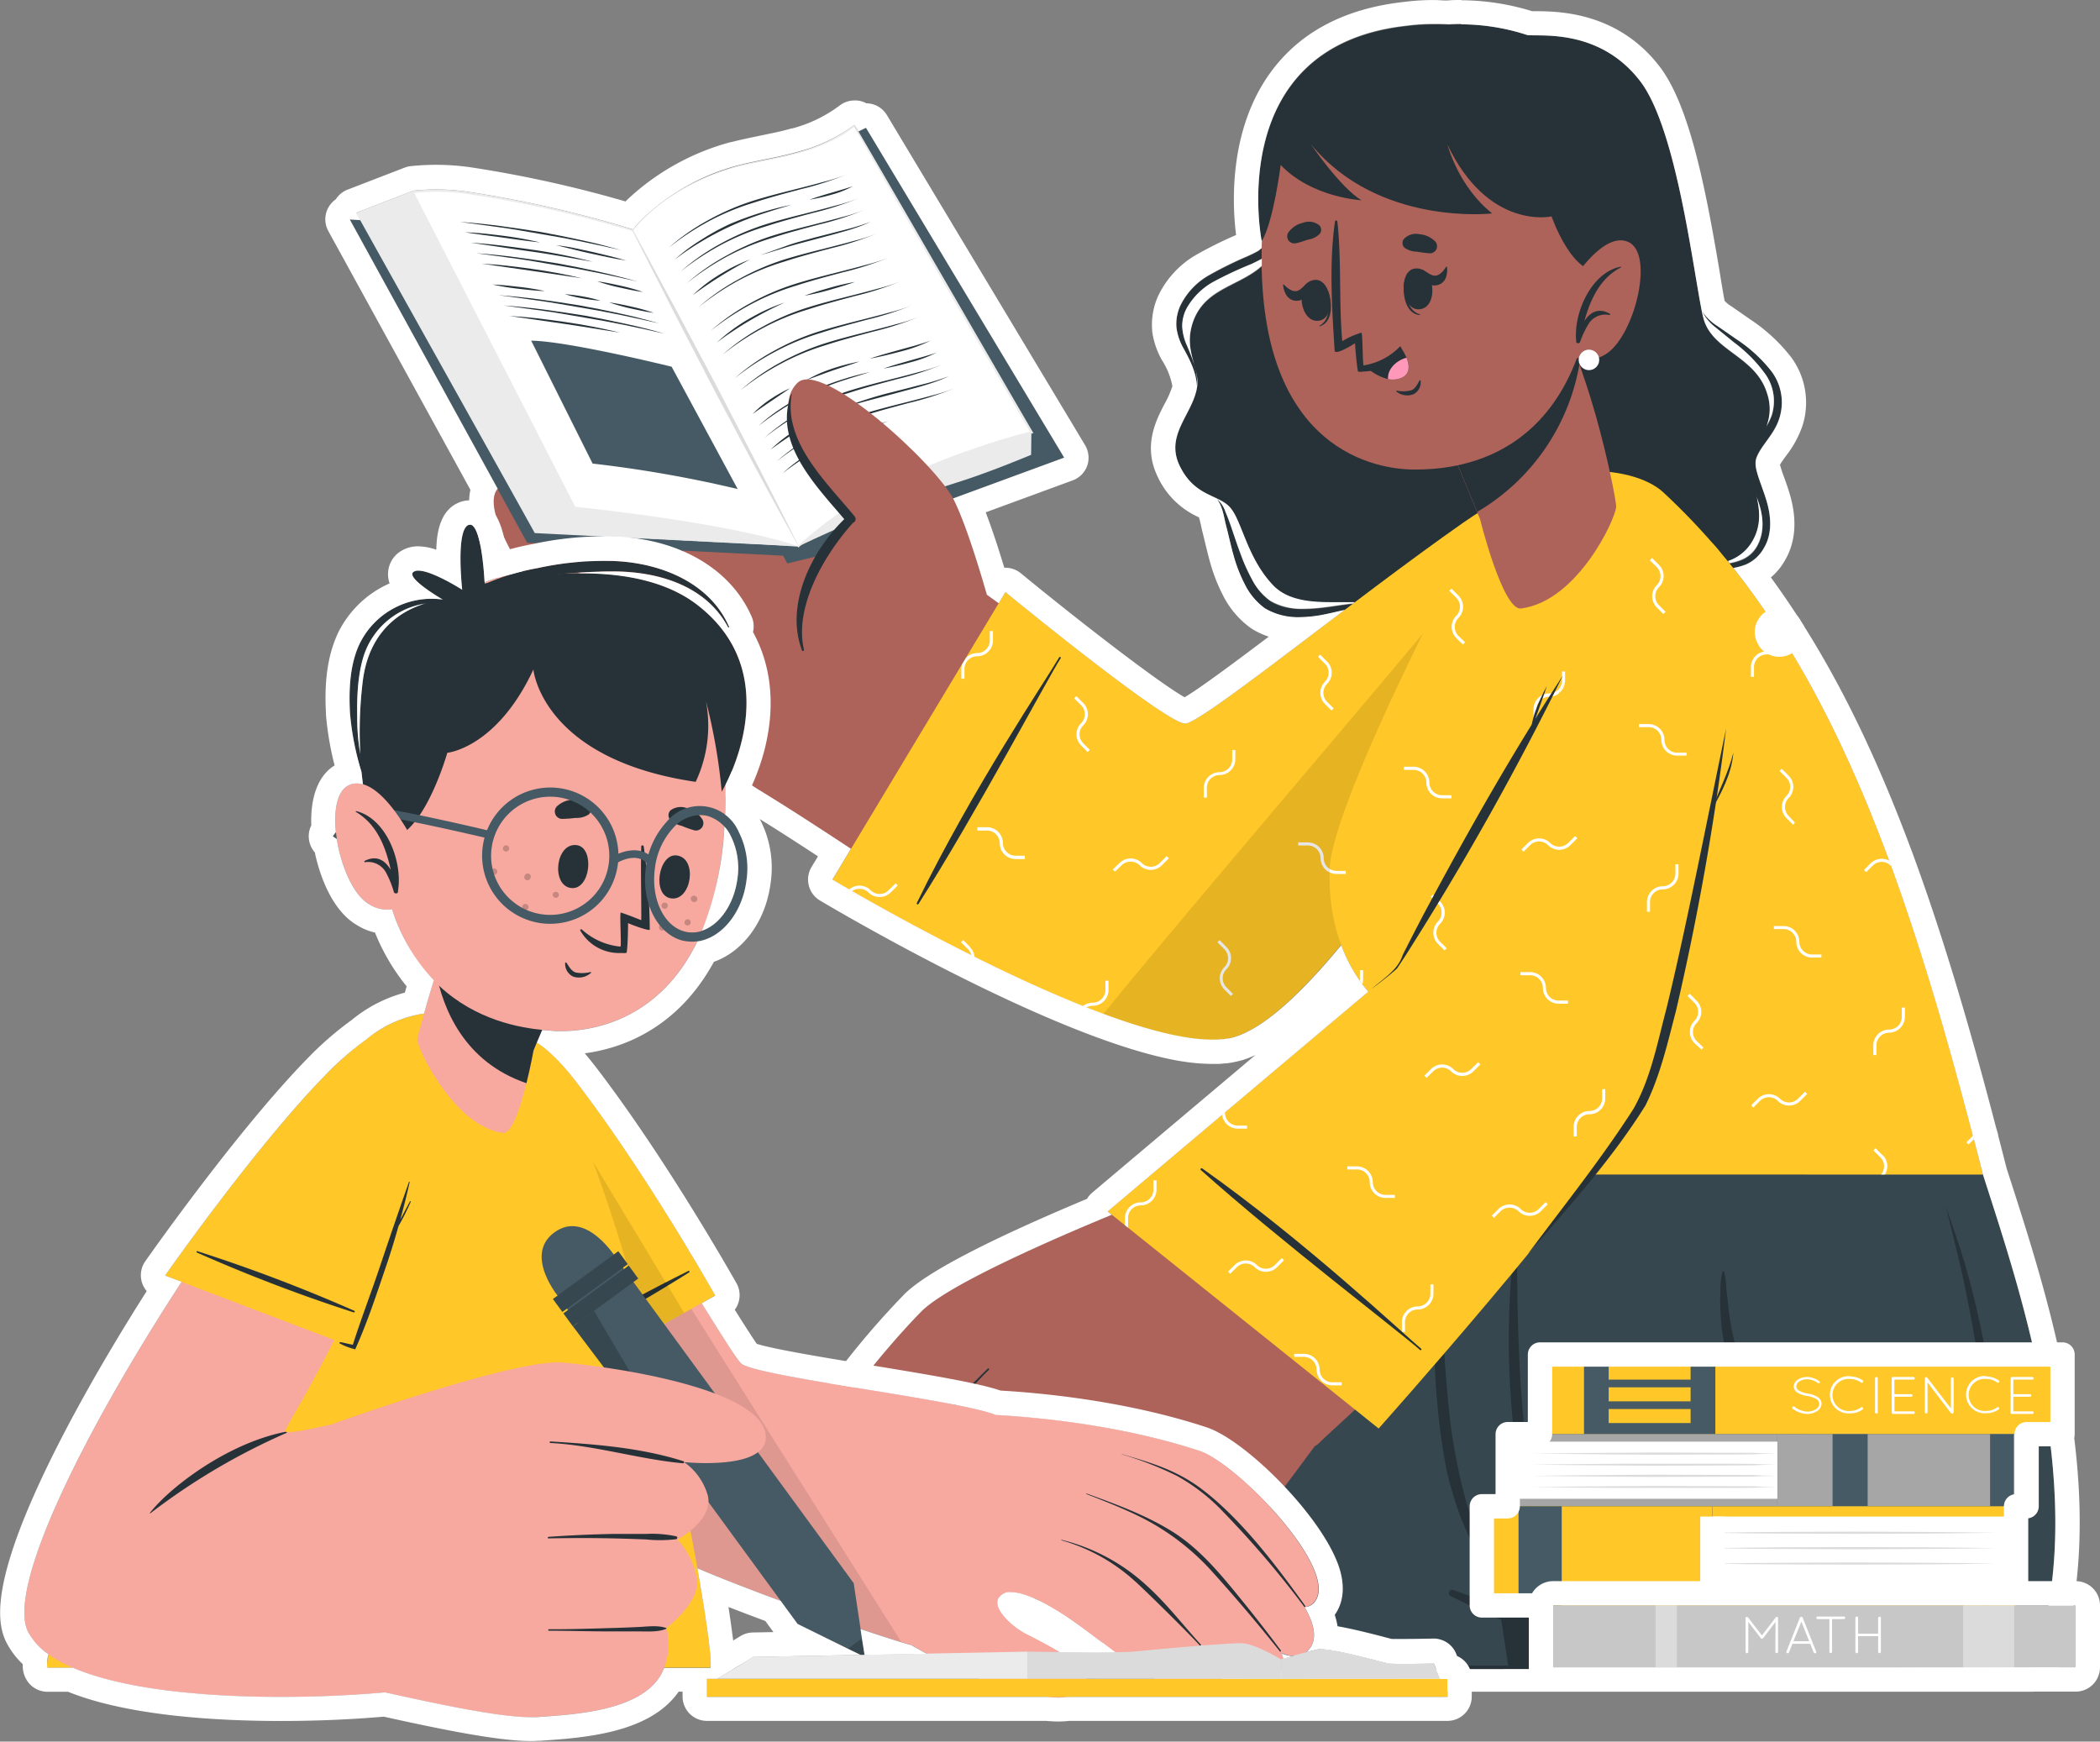 <svg id="Layer_1" data-name="Layer 1" xmlns="http://www.w3.org/2000/svg" viewBox="0 0 431.4 357.81"><rect x="0" y="0" width="431.4" height="357.81" fill="#808080" stroke="none"/><g id="freepik--character-2--inject-21"><path d="M350.23,112.57c2.79.3,14.87-1.36,23.18,9.48,7.86,10.26,11.21,41.89,13,48.75s10.86,7.72,13.16,15.69c2,6.86-3,9.5-3.39,14.57-.32,3.93,3.75,9.73.29,15.61-3.14,5.34-8.89,4.35-12.31,6.07s-5.41,9.78-11.77,12.07-12.13-3.42-15.53-3.32-7.2,10.61-18.3,9.93-14.5-10-19.11-11.74-16,1.68-21.4-3.93-6.43-13.22-8.85-16-7.34-2.21-10.42-8.65,2.89-10.69,3.62-16.35c.51-3.94-3-7.48-.73-13.53,3.21-8.33,13.34-6.78,17-15.33,2.88-6.71,8.52-35.74,25.83-43.22C336.46,107.52,350.23,112.57,350.23,112.57Z" transform="translate(-36.46 -105.36)" fill="#263238"/><path d="M386,169.15a9.93,9.93,0,0,0,3,3.65l3.68,3a30.06,30.06,0,0,1,6.52,6.61,9.58,9.58,0,0,1,1.24,8.39,14.67,14.67,0,0,1-2.23,3.9,16.79,16.79,0,0,0-2.65,4.26,8.1,8.1,0,0,0,.56,5.2c.54,1.53,1.15,3,1.61,4.45,1,2.91,1.24,6-.11,8.69a6.42,6.42,0,0,1-3,3,11.73,11.73,0,0,1-4.4,1c-1.55.15-3.14.13-4.73.19a7.94,7.94,0,0,0-4.6,1.14,8.51,8.51,0,0,1,4.59-.66c1.58.08,3.17.23,4.78.22a12.77,12.77,0,0,0,4.85-.9,7.77,7.77,0,0,0,3.72-3.44c1.8-3,1.39-6.77.45-9.81-.46-1.57-1.06-3.07-1.55-4.53s-.89-2.91-.48-4.08c.9-2.55,3.71-4.87,4.72-8.18a10.66,10.66,0,0,0-1.65-9.71,30.18,30.18,0,0,0-7.14-6.53l-3.91-2.71A10.73,10.73,0,0,1,386,169.15Z" transform="translate(-36.46 -105.36)" fill="#263238"/><path d="M308.69,129.32c-2.92,4.93-4.68,10.4-6.95,15.57-1.14,2.59-2.18,5.22-3.5,7.68A18.9,18.9,0,0,1,296,156a2.73,2.73,0,0,1-.64.63,2.8,2.8,0,0,1-.75.52c-.59.33-1.22.62-1.85.91a78.82,78.82,0,0,0-7.72,3.79,14.49,14.49,0,0,0-6.11,6.38,9.13,9.13,0,0,0-.8,4.46,11.57,11.57,0,0,0,1.39,4.2c1.38,2.5,2.68,5,2.82,7.9.29-2.89-.92-5.7-2-8.27a10.87,10.87,0,0,1-1-3.91,7.69,7.69,0,0,1,.91-3.79,14.14,14.14,0,0,1,5.69-5.55,79.09,79.09,0,0,1,7.64-3.56c.66-.32,1.31-.64,2-1a6.42,6.42,0,0,0,1.83-1.57,20.81,20.81,0,0,0,2.36-3.78,69,69,0,0,0,3.28-8l2.77-8.07A73.72,73.72,0,0,1,308.69,129.32Z" transform="translate(-36.46 -105.36)" fill="#263238"/><path d="M286.43,207.9c1.25,1.61,1.45,3.73,1.95,5.67s.94,4,1.51,6a30.15,30.15,0,0,0,2.26,5.81,13.45,13.45,0,0,0,4.16,5c3.93,2.4,8.52,2,12.48,1.2,2-.42,4-.94,6-1.3a12.55,12.55,0,0,1,6-.1,11.71,11.71,0,0,0-6.08-.79c-2.06.2-4.07.57-6.07.81-3.92.5-8.11.65-11.25-1.34a12.19,12.19,0,0,1-3.66-4.25,38.33,38.33,0,0,1-2.44-5.43c-.71-1.88-1.33-3.82-2-5.75-.34-1-.7-1.93-1.1-2.88A5.89,5.89,0,0,0,286.43,207.9Z" transform="translate(-36.46 -105.36)" fill="#263238"/><path d="M407.36,346.74s-24,88.15-29.77,101.16h-93c16.07-42,33.06-97.07,33.55-100.89v-.27Z" transform="translate(-36.46 -105.36)" fill="#37474f"/><path d="M394.32,358.47c-.58,7.15-26.61,83.28-28.8,89.43h-1.34s28.27-84.21,29.79-89.43C394,358.25,394.35,358.25,394.32,358.47Z" transform="translate(-36.46 -105.36)" fill="#263238"/><path d="M331,346.73l12,79.14.43,2.69h0l1.06,7.15.08.51.29,1.91h0l1.47,9.74h31.24c5.78-13,29.77-101.17,29.77-101.17Z" transform="translate(-36.46 -105.36)" fill="#263238"/><path d="M454,447.9H366c0-.38-.05-.67-.06-.92s-.06-.6-.06-.6l-1.48-.8c-5.18-2.82-9.72-5-13.46-6.68-.64-.28-1.25-.55-1.84-.83-1.7-.73-3.22-1.35-4.48-1.84-3.24-1.29-5-1.86-5-1.86-.11-.27-.2-.53-.3-.8-12.76-32.47-20.44-81.95-21.16-86.56v-.35H443.81C451.29,370.07,466.3,413.11,454,447.9Z" transform="translate(-36.46 -105.36)" fill="#37474f"/><path d="M335.06,432.05c10.66,3.67,20.95,8.88,30.79,14.34a.34.34,0,0,1,.17.45.33.33,0,0,1-.45.18h0c-10.38-4.45-21-8.71-31.07-13.73a.68.68,0,1,1,.56-1.24Z" transform="translate(-36.46 -105.36)" fill="#263238"/><path d="M331.76,360.86c0-.36.66-.44.66-.05a345.83,345.83,0,0,0,1.74,34.66c.48,5.35,4.78,34.88,14,32.73,1.55-.37,2.35-1.89,2.59-4.23.29-2.81-.77-6.26-1.23-9.06-1-6.18-1.86-12.38-2.39-18.63a169.21,169.21,0,0,1,.38-34.93.3.3,0,0,1,.6,0h0c0,16.14.41,32.24,2.82,48.23,1.16,7.68,5,19.24-3,20.43s-13.47-18.17-14.47-23.47C330.7,391.78,330.59,375.82,331.76,360.86Z" transform="translate(-36.46 -105.36)" fill="#263238"/><path d="M348,429a50.67,50.67,0,0,1,2.08,6.12,13.75,13.75,0,0,1,.87,5,.37.37,0,0,1-.43.28.38.38,0,0,1-.21-.14c-1.09-1.38-1.55-3.26-2.16-4.9-.7-1.89-1.45-3.77-2.1-5.68A1,1,0,1,1,348,429Z" transform="translate(-36.46 -105.36)" fill="#263238"/><path d="M389.89,370.52a16.44,16.44,0,0,1,.39-3.83.21.21,0,0,1,.25-.13.21.21,0,0,1,.13.13,15.32,15.32,0,0,1,.43,3.31c.13,1.27.3,2.54.43,3.81a57.6,57.6,0,0,0,1.36,7.71A27.39,27.39,0,0,0,400,394.25a37.1,37.1,0,0,0,12,7.88c5,2.11,10.22,2.89,15.36,4.4a.21.21,0,0,1,.1.27.21.21,0,0,1-.16.11,44.31,44.31,0,0,1-16.63-3.27,35.41,35.41,0,0,1-12.48-8,28,28,0,0,1-7.28-13.08,39.54,39.54,0,0,1-1-7.74A34.28,34.28,0,0,1,389.89,370.52Z" transform="translate(-36.46 -105.36)" fill="#263238"/><path d="M441.67,447.9c5.86-24.89,3.79-52.31-1.36-77.18-1.12-5.7-2.77-11.9-4.13-17.53,1.31,3.79,2.65,7.58,3.82,11.42,7.52,26,10.5,57.3,1.67,83.29Z" transform="translate(-36.46 -105.36)" fill="#263238"/><path d="M354.46,230.59c-15.76,28.36-45.88,80.18-67,85.63-20.25,5.24-61.3-28-95.24-48.6-6.75-4.1,37.21-46.7,44.19-42,18.24,12.4,39.84,32.33,44.66,31.11,3.94-1,32.72-25.73,51.12-40C361.51,194.09,365.56,210.64,354.46,230.59Z" transform="translate(-36.46 -105.36)" fill="#ad6359"/><path d="M192.23,267.62c-5.83-3.6-31.1-22.43-37-29.24s-21.23-27.65-16.5-32.67,9.77.72,9.77.72-5.13-9.82.12-14.44,12.76,4.57,12.76,4.57-4.53-10.48,1-14.71S174,188.12,174,188.12s-4.59-9.39,1.47-10.94c7.28-1.87,13.78,16.4,20.82,23.43,1.6,1.6,34.68,30.09,34.68,30.09Z" transform="translate(-36.46 -105.36)" fill="#ad6359"/><path d="M173.45,187.23c4.81,13.42,9.24,18.46,20.3,27.1a.22.22,0,0,1,0,.31.22.22,0,0,1-.26.06c-11.6-7.48-18.06-13-20.73-27.27C172.66,186.73,173.22,186.59,173.45,187.23Z" transform="translate(-36.46 -105.36)" fill="#263238"/><path d="M161,195.49c6.22,13.5,11,19,21.89,28.9.16.14-.06.42-.23.29-11.52-8.82-17.85-14.47-22.29-28.77C160.18,195.26,160.73,194.87,161,195.49Z" transform="translate(-36.46 -105.36)" fill="#263238"/><path d="M149.07,206.92c7,12.64,11.92,18.9,23.75,27.15a.26.26,0,0,1,0,.38.26.26,0,0,1-.29.07c-12.88-7.24-19.12-15-23.83-27.35C148.39,206.33,148.63,206.13,149.07,206.92Z" transform="translate(-36.46 -105.36)" fill="#263238"/><polygon points="71.82 45.1 130.85 49.02 177.9 26.25 218.62 94.02 170.98 111.52 171.68 113.35 161.73 115.76 160.87 114.17 108.29 111.5 71.82 45.1" fill="#455a64"/><path d="M200.49,217.61s17.32-8.43,32.18-13c7-2.16,15.61-5.81,15.61-5.81l.06-4.58S214,200.67,200.49,217.61Z" transform="translate(-36.46 -105.36)" fill="#ebebeb"/><path d="M166.42,152.68s6.2-8.63,20.58-12.88c6.54-1.94,16.79-2.25,24.93-8.54l36.41,63s-30.9,7.24-47.85,23.39Z" transform="translate(-36.46 -105.36)" fill="#fff"/><path d="M166.42,152.68c5.42-6.65,13.34-10.91,21.5-13.23,4.15-1.08,8.39-1.66,12.48-2.84A33.23,33.23,0,0,0,212,131c.1,0,36.49,63,36.59,63.05l.16.29-.32.08c-4.33,1.08-8.61,2.41-12.84,3.88-12.57,4.49-25,10.29-34.94,19.4l-.18.17c-.14,0-33.88-65.13-34-65.23Zm0,0c-.12,0,34.93,65.41,34,64.8a75.1,75.1,0,0,1,10.7-8.17,126.73,126.73,0,0,1,24.34-11.41c4.23-1.49,8.51-2.84,12.88-3.92l-.16.36c.08,0-36.88-63.43-36.11-63-6.89,5.4-15.8,6.38-24,8.26-8.16,2.25-16.09,6.44-21.55,13Z" transform="translate(-36.46 -105.36)" fill="#ebebeb"/><path d="M200.49,217.61l-34.07-64.93s-33.18-10-45-7.91L110,149.21l36.42,65.52Z" transform="translate(-36.46 -105.36)" fill="#fff"/><path d="M200.49,217.61S166,152.42,166.37,152.85a237.67,237.67,0,0,0-33.53-7.58,44.16,44.16,0,0,0-11.37-.27c.19-.1-11.43,4.48-11.4,4.44l.12-.35,36.34,65.57c-.66-.14,54.09,3,54,3Zm0,0-54.18-2.73c-.2-.46-36.5-65.39-36.69-65.8l.27-.1,11.48-4.44a45,45,0,0,1,11.53.29,239.74,239.74,0,0,1,33.58,7.68c.24,0,33.86,65,34,65.1Z" transform="translate(-36.46 -105.36)" fill="#ebebeb"/><path d="M121.43,144.77l33.21,64.71s31.16,3.12,45.85,8.13l-54.09-2.88L110,149.21Z" transform="translate(-36.46 -105.36)" fill="#ebebeb"/><path d="M166.42,152.68q4.46,8,8.8,16.09l8.6,16.19,8.43,16.28q4.19,8.14,8.24,16.37-4.45-8-8.79-16.09l-8.6-16.19-8.43-16.27Q170.49,160.9,166.42,152.68Z" transform="translate(-36.46 -105.36)" fill="#dbdbdb"/><path d="M173.85,156.24a44.61,44.61,0,0,1,8.19-5.7,51,51,0,0,1,9.18-3.95c3.19-1,6.42-1.79,9.65-2.61,1.61-.41,3.22-.82,4.82-1.27a35.86,35.86,0,0,0,4.74-1.53,63.35,63.35,0,0,1-9.5,3.06c-3.21.86-6.43,1.71-9.58,2.74a50.8,50.8,0,0,0-9.19,3.79A55.18,55.18,0,0,0,173.85,156.24Z" transform="translate(-36.46 -105.36)" fill="#263238"/><path d="M202.75,146.39c2.94-1.08,6-1.79,8.91-2.77a19.64,19.64,0,0,1-4.35,1.73A41.79,41.79,0,0,1,202.75,146.39Z" transform="translate(-36.46 -105.36)" fill="#263238"/><path d="M175.08,158.68a37.73,37.73,0,0,1,5.34-4,50.06,50.06,0,0,1,5.87-3.25,67.72,67.72,0,0,1,12.76-4c-2.13.65-4.27,1.29-6.39,2a60.47,60.47,0,0,0-12.1,5.55A56.54,56.54,0,0,0,175.08,158.68Z" transform="translate(-36.46 -105.36)" fill="#263238"/><path d="M176.31,161.12a44.61,44.61,0,0,1,8.19-5.7,51,51,0,0,1,9.18-3.95c3.19-1,6.42-1.79,9.65-2.61,1.61-.41,3.22-.82,4.82-1.27a35.86,35.86,0,0,0,4.74-1.53,63.35,63.35,0,0,1-9.5,3.06c-3.21.86-6.43,1.71-9.58,2.74a50.8,50.8,0,0,0-9.19,3.79A55.18,55.18,0,0,0,176.31,161.12Z" transform="translate(-36.46 -105.36)" fill="#263238"/><path d="M177.54,163.56a44.61,44.61,0,0,1,8.19-5.7,51.24,51.24,0,0,1,9.18-4c3.19-1,6.42-1.79,9.65-2.61,1.61-.41,3.22-.82,4.82-1.27a35.86,35.86,0,0,0,4.74-1.53,63.23,63.23,0,0,1-9.49,3.06c-3.22.86-6.44,1.71-9.59,2.74a50.8,50.8,0,0,0-9.19,3.79A54.73,54.73,0,0,0,177.54,163.56Z" transform="translate(-36.46 -105.36)" fill="#263238"/><path d="M192.71,157.77l5.58-2c1.86-.67,3.79-1.11,5.69-1.65l5.73-1.47a50.29,50.29,0,0,0,5.64-1.73,35.08,35.08,0,0,1-5.56,2c-1.89.56-3.81,1.05-5.71,1.56s-3.83,1-5.7,1.56S194.61,157.23,192.71,157.77Z" transform="translate(-36.46 -105.36)" fill="#263238"/><path d="M178.77,166a32,32,0,0,1,5.52-4.24c1-.6,2-1.19,3.05-1.7a33.43,33.43,0,0,1,3.19-1.39A87.53,87.53,0,0,0,178.77,166Z" transform="translate(-36.46 -105.36)" fill="#263238"/><path d="M180,168.45a43.85,43.85,0,0,1,8.19-5.71,51.24,51.24,0,0,1,9.18-4c3.19-1,6.42-1.79,9.65-2.61,1.61-.41,3.22-.82,4.82-1.27a36,36,0,0,0,4.75-1.53,63.35,63.35,0,0,1-9.5,3.06c-3.22.86-6.44,1.71-9.59,2.74a50.8,50.8,0,0,0-9.19,3.79A53.1,53.1,0,0,0,180,168.45Z" transform="translate(-36.46 -105.36)" fill="#263238"/><path d="M182.46,173.33a43.85,43.85,0,0,1,8.19-5.71,49.41,49.41,0,0,1,9.19-3.94c3.18-1,6.41-1.8,9.64-2.62,1.61-.41,3.22-.82,4.82-1.27a36,36,0,0,0,4.75-1.53,63.35,63.35,0,0,1-9.5,3.06c-3.22.86-6.44,1.71-9.59,2.74a50.7,50.7,0,0,0-9.18,3.79A53.37,53.37,0,0,0,182.46,173.33Z" transform="translate(-36.46 -105.36)" fill="#263238"/><path d="M201.75,166.11c1.68-.63,3.4-1.12,5.11-1.61a51.35,51.35,0,0,1,5.22-1.22c-1.68.63-3.39,1.11-5.11,1.61A51.35,51.35,0,0,1,201.75,166.11Z" transform="translate(-36.46 -105.36)" fill="#263238"/><path d="M183.69,175.77a35.64,35.64,0,0,1,6.54-4.85c1.18-.67,2.37-1.33,3.61-1.89a36.4,36.4,0,0,1,3.79-1.5,77.84,77.84,0,0,0-7.2,3.73c-1.17.67-2.31,1.41-3.43,2.15S184.76,174.93,183.69,175.77Z" transform="translate(-36.46 -105.36)" fill="#263238"/><path d="M184.92,178.21a43.85,43.85,0,0,1,8.19-5.71,49.41,49.41,0,0,1,9.19-3.94c3.18-1,6.41-1.8,9.64-2.62,1.61-.41,3.22-.82,4.82-1.27a36,36,0,0,0,4.75-1.53,63.35,63.35,0,0,1-9.5,3.06c-3.22.86-6.44,1.71-9.59,2.74a50.7,50.7,0,0,0-9.18,3.79A53.37,53.37,0,0,0,184.92,178.21Z" transform="translate(-36.46 -105.36)" fill="#263238"/><path d="M187.38,183.09a43.85,43.85,0,0,1,8.19-5.71,49.41,49.41,0,0,1,9.19-3.94c3.18-1,6.42-1.8,9.64-2.62,1.61-.41,3.22-.82,4.82-1.27A35.06,35.06,0,0,0,224,168a63.35,63.35,0,0,1-9.5,3.06c-3.22.87-6.44,1.71-9.59,2.74a50,50,0,0,0-9.18,3.8A52.53,52.53,0,0,0,187.38,183.09Z" transform="translate(-36.46 -105.36)" fill="#263238"/><path d="M188.61,185.53a43.85,43.85,0,0,1,8.19-5.71,51.4,51.4,0,0,1,9.19-3.94c3.18-1,6.42-1.8,9.64-2.62,1.61-.41,3.22-.82,4.82-1.27a36,36,0,0,0,4.75-1.53,62.22,62.22,0,0,1-9.5,3.06c-3.22.87-6.44,1.71-9.59,2.74a50,50,0,0,0-9.18,3.8A52.84,52.84,0,0,0,188.61,185.53Z" transform="translate(-36.46 -105.36)" fill="#263238"/><path d="M215.15,179.05c2.06-.72,4.17-1.27,6.26-1.86l3.14-.86c1-.31,2.08-.61,3.11-1a31.44,31.44,0,0,1-6.15,2.24C219.41,178.13,217.29,178.65,215.15,179.05Z" transform="translate(-36.46 -105.36)" fill="#263238"/><path d="M202,183.47c.87-.45,1.74-.89,2.63-1.3s1.81-.73,2.73-1.06a46,46,0,0,1,5.65-1.48c-1.83.68-3.69,1.23-5.52,1.86S203.84,182.85,202,183.47Z" transform="translate(-36.46 -105.36)" fill="#263238"/><path d="M191.07,190.41a23.49,23.49,0,0,1,3.6-3c.66-.42,1.31-.85,2-1.23a21.48,21.48,0,0,1,2.09-1.05C196.18,186.9,193.61,188.59,191.07,190.41Z" transform="translate(-36.46 -105.36)" fill="#263238"/><path d="M218,181.07c1.8-.64,3.64-1.13,5.46-1.66l2.73-.77c.91-.27,1.82-.53,2.72-.86a27.56,27.56,0,0,1-5.35,2C221.71,180.29,219.86,180.75,218,181.07Z" transform="translate(-36.46 -105.36)" fill="#263238"/><path d="M192.3,192.85a35.6,35.6,0,0,1,5.1-3.89,52.21,52.21,0,0,1,5.6-3.16,62.17,62.17,0,0,1,12.17-4c-2,.64-4.08,1.26-6.1,1.93a49.7,49.7,0,0,0-5.9,2.42,54,54,0,0,0-5.62,3A58.32,58.32,0,0,0,192.3,192.85Z" transform="translate(-36.46 -105.36)" fill="#263238"/><path d="M193.53,195.29a43.85,43.85,0,0,1,8.19-5.71,51.4,51.4,0,0,1,9.19-3.94c3.18-1,6.42-1.8,9.64-2.62,1.61-.41,3.22-.82,4.82-1.27a36,36,0,0,0,4.75-1.53,62.22,62.22,0,0,1-9.5,3.06c-3.22.87-6.43,1.71-9.59,2.74a50.74,50.74,0,0,0-9.18,3.8A53.31,53.31,0,0,0,193.53,195.29Z" transform="translate(-36.46 -105.36)" fill="#263238"/><path d="M208.7,189.49a82.6,82.6,0,0,1,11.3-3.63l5.73-1.47a50.46,50.46,0,0,0,5.65-1.73c-3.59,1.69-7.49,2.53-11.28,3.59l-5.71,1.52C212.46,188.3,210.56,188.84,208.7,189.49Z" transform="translate(-36.46 -105.36)" fill="#263238"/><path d="M194.76,197.73a32.06,32.06,0,0,1,5.31-4.11c1-.57,1.92-1.15,2.93-1.65a31.13,31.13,0,0,1,3.07-1.36A92.65,92.65,0,0,0,194.76,197.73Z" transform="translate(-36.46 -105.36)" fill="#263238"/><path d="M196,200.17a43.85,43.85,0,0,1,8.19-5.71,51.4,51.4,0,0,1,9.19-3.94c3.18-1,6.42-1.8,9.64-2.62,1.61-.41,3.22-.82,4.83-1.27a35.86,35.86,0,0,0,4.74-1.53,62.22,62.22,0,0,1-9.5,3.06c-3.21.87-6.43,1.71-9.59,2.74a50.74,50.74,0,0,0-9.18,3.8A53.31,53.31,0,0,0,196,200.17Z" transform="translate(-36.46 -105.36)" fill="#263238"/><path d="M197.22,202.61a36.62,36.62,0,0,1,4.85-3.74,53.88,53.88,0,0,1,5.32-3.06,35.37,35.37,0,0,1,5.72-2.2c1.94-.62,3.9-1.19,5.87-1.73l-5.78,2a35.91,35.91,0,0,0-5.64,2.31,51.18,51.18,0,0,0-5.34,2.93A55.87,55.87,0,0,0,197.22,202.61Z" transform="translate(-36.46 -105.36)" fill="#263238"/><path d="M130.89,150.94c5.6.38,11.16,1.21,16.7,2.09q4.14.75,8.25,1.66c2.75.57,5.46,1.29,8.16,2.05-2.74-.61-5.47-1.23-8.22-1.79s-5.5-1.07-8.26-1.52-5.52-1-8.3-1.36S133.67,151.28,130.89,150.94Z" transform="translate(-36.46 -105.36)" fill="#263238"/><path d="M150.73,155.74c1.22.15,2.44.31,3.64.57l3.61.77c2.39.56,4.79,1.11,7.15,1.81-2.44-.37-4.84-.9-7.24-1.42S153.12,156.31,150.73,155.74Z" transform="translate(-36.46 -105.36)" fill="#263238"/><path d="M132,153.08c2.6.09,5.18.39,7.75.71a74,74,0,0,1,7.66,1.37c-2.59-.26-5.15-.64-7.72-1S134.58,153.5,132,153.08Z" transform="translate(-36.46 -105.36)" fill="#263238"/><path d="M133.15,155.23c4.23.24,8.42.84,12.6,1.42a115.66,115.66,0,0,1,12.45,2.48c-4.18-.7-8.32-1.5-12.51-2.08S137.34,155.81,133.15,155.23Z" transform="translate(-36.46 -105.36)" fill="#263238"/><path d="M134.28,157.38c5.6.38,11.15,1.21,16.69,2.09,2.77.5,5.53,1.05,8.26,1.66s5.46,1.29,8.15,2.06c-2.73-.62-5.46-1.24-8.21-1.8s-5.5-1.07-8.27-1.52-5.52-1-8.29-1.36S137.06,157.73,134.28,157.38Z" transform="translate(-36.46 -105.36)" fill="#263238"/><path d="M159.17,163.16c1.59.2,3.15.55,4.72.89a38.55,38.55,0,0,1,4.62,1.29c-1.6-.2-3.15-.56-4.72-.9A39,39,0,0,1,159.17,163.16Z" transform="translate(-36.46 -105.36)" fill="#263238"/><path d="M135.41,159.53c3.47.17,6.92.6,10.35,1.08s6.86,1.11,10.24,1.92C149.13,161.51,142.28,160.49,135.41,159.53Z" transform="translate(-36.46 -105.36)" fill="#263238"/><path d="M161.62,167.5c1.56.19,3.09.53,4.62.87a42.53,42.53,0,0,1,4.53,1.26c-1.57-.19-3.09-.54-4.62-.87A42.26,42.26,0,0,1,161.62,167.5Z" transform="translate(-36.46 -105.36)" fill="#263238"/><path d="M152.5,165.8a32.64,32.64,0,0,1,3.69.47,30.22,30.22,0,0,1,3.62.86,32.64,32.64,0,0,1-3.69-.47A30.22,30.22,0,0,1,152.5,165.8Z" transform="translate(-36.46 -105.36)" fill="#263238"/><path d="M137.66,163.82c1.81.06,3.6.27,5.39.47a50.58,50.58,0,0,1,5.33.87c-1.81-.06-3.6-.27-5.38-.47A52.07,52.07,0,0,1,137.66,163.82Z" transform="translate(-36.46 -105.36)" fill="#263238"/><path d="M138.79,166c5.6.38,11.16,1.21,16.7,2.1q4.14.74,8.25,1.65c2.75.58,5.46,1.29,8.16,2.06-2.74-.61-5.47-1.24-8.21-1.8s-5.51-1.07-8.27-1.52-5.52-1-8.29-1.36S141.58,166.32,138.79,166Z" transform="translate(-36.46 -105.36)" fill="#263238"/><path d="M139.92,168.12c5.6.38,11.16,1.21,16.7,2.09q4.14.75,8.25,1.66c2.75.57,5.46,1.29,8.16,2.06-2.74-.62-5.47-1.24-8.22-1.8s-5.5-1.07-8.26-1.52-5.52-1-8.3-1.36S142.71,168.47,139.92,168.12Z" transform="translate(-36.46 -105.36)" fill="#263238"/><path d="M141.05,170.27c3.85.2,7.67.69,11.48,1.24s7.59,1.28,11.33,2.2c-3.8-.59-7.59-1.25-11.39-1.8S144.86,170.8,141.05,170.27Z" transform="translate(-36.46 -105.36)" fill="#263238"/><path d="M145.58,175.35,158.2,200.6a252.74,252.74,0,0,1,29.8,5.23L174.43,180.7S153.13,175.43,145.58,175.35Z" transform="translate(-36.46 -105.36)" fill="#455a64"/><path d="M240.56,232.47S236,215.19,232.38,208s-27.12-28.8-32.08-24c-6.4,6.2,4.68,21.36,11.07,28.08,0,0-14.83,14.32-9.23,26.92S240.56,232.47,240.56,232.47Z" transform="translate(-36.46 -105.36)" fill="#ad6359"/><path d="M199.1,186.32c-1.76,9.87,7.2,18.14,12.92,25.12a.83.83,0,0,1-.07,1.17,1,1,0,0,1-.24.15c-5.82,6.42-12.15,17.17-10.1,26.07a.21.21,0,0,1-.13.27.22.22,0,0,1-.27-.14c-3.5-9.25,1.87-20.32,8.69-26.94-6-7.07-14.61-15.76-10.89-25.72Z" transform="translate(-36.46 -105.36)" fill="#263238"/><path d="M243,227l-35.54,59.11S271,324.1,290,318.42s53.63-63.83,64.75-86.56,5-35-17.64-19.16-53.39,41-57.11,41.3S243,227,243,227Z" transform="translate(-36.46 -105.36)" fill="#ffc727"/><path d="M333.81,268.75c-.13.2-.27.41-.4.63h-.72a3.25,3.25,0,0,1-3.24-3.24,2.62,2.62,0,0,0-2.61-2.61h-2v-.63h2a3.24,3.24,0,0,1,3.24,3.24,2.62,2.62,0,0,0,2.61,2.61Zm3.61-31.45-1.35-1.3a2.61,2.61,0,0,1,0-3.69,3.25,3.25,0,0,0,0-4.58l-1.43-1.43-.45.44,1.43,1.43a2.61,2.61,0,0,1,0,3.69,3.24,3.24,0,0,0,0,4.58h0L337,237.8Zm12.3-24.15a2.61,2.61,0,0,1,3.69,0,3.23,3.23,0,0,0,2.29.95h0a3.23,3.23,0,0,0,2.29-.95l1.43-1.43-.45-.45-1.43,1.43a2.61,2.61,0,0,1-1.84.77h0a2.61,2.61,0,0,1-1.84-.77,3.26,3.26,0,0,0-4.59,0l-1.35,1.36.45.44Zm-36.84,71.13H311a2.61,2.61,0,0,1-2.61-2.61,3.25,3.25,0,0,0-3.24-3.24h-2v.63h2a2.61,2.61,0,0,1,2.6,2.61,3.25,3.25,0,0,0,3.25,3.24h1.91ZM247,281.16h-1.91a2.61,2.61,0,0,1-2.61-2.6,3.25,3.25,0,0,0-3.24-3.25h-2V276h2a2.61,2.61,0,0,1,2.6,2.61,3.25,3.25,0,0,0,3.25,3.24H247Zm63.44-30.26-1.36-1.35a2.63,2.63,0,0,1,0-3.69,3.24,3.24,0,0,0,0-4.59l-1.42-1.42-.45.44,1.43,1.43a2.63,2.63,0,0,1,0,3.69,3.24,3.24,0,0,0,0,4.57h0l1.35,1.36Zm-20.69,58.65-1.35-1.36a2.61,2.61,0,0,1,0-3.69,3.25,3.25,0,0,0,0-4.58l-1.4-1.43-.45.45,1.43,1.43a2.61,2.61,0,0,1,0,3.69,3.25,3.25,0,0,0,0,4.58l1.35,1.35Zm-54-9.63-1.44-1.43-.44.45,1.43,1.42a2.78,2.78,0,0,1,.7,1.25l.68.34a3.25,3.25,0,0,0-1-2Zm24.59-40.5L259,258.07a2.61,2.61,0,0,1,0-3.69,3.25,3.25,0,0,0,0-4.58l-1.43-1.43-.45.45,1.43,1.43a2.6,2.6,0,0,1,0,3.68h0a3.26,3.26,0,0,0,0,4.59l1.35,1.35Zm6.54,23.7a2.66,2.66,0,0,1,3.69,0,3.24,3.24,0,0,0,4.59,0l1.42-1.43-.44-.45-1.43,1.43a2.61,2.61,0,0,1-3.69,0,3.25,3.25,0,0,0-4.58,0L265.06,284l.45.44Zm-46.41,3.71L219,288.26a2.6,2.6,0,0,1-3.68,0h0a3.26,3.26,0,0,0-4.43-.16l.6.34a2.69,2.69,0,0,1,3.38.27,3.25,3.25,0,0,0,4.58,0l1.43-1.43Zm63.91-19.63a2.61,2.61,0,0,1,2.61-2.61,3.25,3.25,0,0,0,3.24-3.24v-1.91h-.64v1.91A2.61,2.61,0,0,1,287,264h0a3.25,3.25,0,0,0-3.25,3.24v2h.64Zm-20.84,39.64v1.91a2.61,2.61,0,0,1-2.61,2.61,3.22,3.22,0,0,0-2,.7l.71.29a2.56,2.56,0,0,1,1.3-.35,3.25,3.25,0,0,0,3.24-3.25v-1.91ZM239.8,235v1.92a2.61,2.61,0,0,1-2.61,2.61h0a3.2,3.2,0,0,0-2.29,1l-.8,1.33h0a3,3,0,0,0-.15.94v2h.63v-2a2.62,2.62,0,0,1,2.61-2.61,3.25,3.25,0,0,0,3.25-3.24V235Z" transform="translate(-36.46 -105.36)" fill="#fff"/><path d="M224.81,290.86c11.35-23.39,26.83-46.29,29.25-50.47.11-.19.42,0,.29.2-2.58,4-17.43,32-29.21,50.49C225,291.3,224.71,291.09,224.81,290.86Z" transform="translate(-36.46 -105.36)" fill="#263238"/><path d="M354.8,231.86c-11.13,22.73-45.7,80.87-64.77,86.55-5.84,1.75-15.85-.61-26.93-4.73,22.92-28.08,65.5-77.17,90.41-108.14C362,205.52,362.45,216.23,354.8,231.86Z" transform="translate(-36.46 -105.36)" opacity="0.1" style="isolation:isolate"/><path d="M318.05,346.66l1.82-35.28s-11-8.43-10.25-27.68c.57-14,30.45-71.28,32.92-73.78,9.93-10,29-9.51,35.6-3.42,33.46,31.06,49.79,77.64,65.67,140.16Z" transform="translate(-36.46 -105.36)" fill="#ffc727"/><path d="M410.62,302.09h-1.91a3.24,3.24,0,0,1-3.24-3.24,2.61,2.61,0,0,0-2.61-2.61h-2v-.63h2a3.24,3.24,0,0,1,3.24,3.24,2.61,2.61,0,0,0,2.61,2.61h1.91Zm-76-33.35h-1.91a2.61,2.61,0,0,1-2.61-2.6,3.25,3.25,0,0,0-3.24-3.25h-2v.64h2a2.61,2.61,0,0,1,2.61,2.61,3.25,3.25,0,0,0,3.24,3.24h1.91Zm48.3-8.74H381a2.61,2.61,0,0,1-2.61-2.61,3.25,3.25,0,0,0-3.24-3.24h-2v.63h2a2.61,2.61,0,0,1,2.6,2.61A3.25,3.25,0,0,0,381,260.6h1.91Zm-24.36,51h-1.91a2.61,2.61,0,0,1-2.61-2.61,3.25,3.25,0,0,0-3.24-3.24h-2v.64h2a2.61,2.61,0,0,1,2.61,2.6,3.25,3.25,0,0,0,3.24,3.25h1.91ZM318,346.63Zm68.39-26.05L385,319.22a2.6,2.6,0,0,1,0-3.68h0a3.24,3.24,0,0,0,0-4.59l-1.43-1.43-.45.45,1.43,1.43a2.61,2.61,0,0,1,0,3.69,3.25,3.25,0,0,0,0,4.58L386,321Zm36.79,22.11-1.42-1.43-.45.45,1.43,1.42a2.63,2.63,0,0,1,.15,3.53h.78a3.23,3.23,0,0,0-.45-4Zm-18-68.33L403.91,273a2.61,2.61,0,0,1,0-3.69,3.25,3.25,0,0,0,0-4.58l-1.43-1.43-.45.45,1.43,1.43a2.6,2.6,0,0,1,0,3.68h0a3.26,3.26,0,0,0,0,4.59l1.36,1.35ZM337.42,237.3l-1.35-1.3a2.61,2.61,0,0,1,0-3.69,3.25,3.25,0,0,0,0-4.58l-1.43-1.43-.45.44,1.43,1.43a2.61,2.61,0,0,1,0,3.69,3.24,3.24,0,0,0,0,4.58h0L337,237.8Zm41.19-6.25-1.35-1.36a2.6,2.6,0,0,1,0-3.68h0a3.24,3.24,0,0,0,0-4.59L375.83,220l-.45.45,1.43,1.43a2.61,2.61,0,0,1,0,3.69,3.25,3.25,0,0,0,0,4.58l1.36,1.36Zm-45,69.14-1.35-1.36a2.6,2.6,0,0,1,0-3.68h0a3.24,3.24,0,0,0,0-4.59l-1.43-1.43-.45.45,1.43,1.43a2.61,2.61,0,0,1,0,3.69,3.25,3.25,0,0,0,0,4.58l1.35,1.36ZM398,331.54a2.61,2.61,0,0,1,3.68,0,3.24,3.24,0,0,0,4.59,0l1.43-1.43-.45-.44-1.43,1.43a2.63,2.63,0,0,1-3.69,0,3.24,3.24,0,0,0-4.57,0h0l-1.36,1.35.45.45Zm43.77,7.15h0l-1.35,1.36.44.44,1.11-1.11Zm-110.9-13.22a2.61,2.61,0,0,1,3.69,0,3.25,3.25,0,0,0,4.58,0l1.43-1.43-.45-.45L338.69,325a2.61,2.61,0,0,1-3.68,0,3.24,3.24,0,0,0-4.58,0h0l-1.35,1.35.45.45ZM350.78,279a2.61,2.61,0,0,1,3.69,0,3.26,3.26,0,0,0,4.59,0l1.43-1.43-.45-.45-1.43,1.43a2.63,2.63,0,0,1-3.69,0,3.24,3.24,0,0,0-4.57,0h0L349,279.89l.45.45Zm73.79,3.19a3.26,3.26,0,0,0-3.86.56l-1.33,1.35.44.44,1.35-1.33a2.56,2.56,0,0,1,3.62-.06l.06.06.13.11c-.15-.39-.28-.77-.41-1.14Zm-74.85-69a2.61,2.61,0,0,1,3.69,0,3.23,3.23,0,0,0,2.29.95h0a3.23,3.23,0,0,0,2.29-.95l1.43-1.43-.45-.45-1.43,1.43a2.61,2.61,0,0,1-1.84.77h0a2.61,2.61,0,0,1-1.84-.77,3.26,3.26,0,0,0-4.59,0l-1.35,1.36.45.44Zm72.21,106.93a2.62,2.62,0,0,1,2.6-2.6,3.27,3.27,0,0,0,3.25-3.25v-1.91h-.64v1.91a2.61,2.61,0,0,1-2.61,2.61,3.25,3.25,0,0,0-3.24,3.24v2h.64Zm-61.56,16.8a2.61,2.61,0,0,1,2.61-2.61,3.24,3.24,0,0,0,3.24-3.24v-1.92h-.63V331a2.61,2.61,0,0,1-2.61,2.61,3.24,3.24,0,0,0-3.24,3.24v2h.63Zm15.05-46.19a2.61,2.61,0,0,1,2.61-2.6,3.25,3.25,0,0,0,3.24-3.25V283h-.63v1.91a2.61,2.61,0,0,1-2.61,2.61,3.25,3.25,0,0,0-3.24,3.24v2h.63Zm-59.6,13.94v1.91a1.61,1.61,0,0,1,0,.31c.17.25.34.48.5.69a3.37,3.37,0,0,0,.16-1v-1.91Zm36.3-53.57a2.62,2.62,0,0,1,2.61-2.6,3.25,3.25,0,0,0,3.24-3.25V243.3h-.63v1.91a2.61,2.61,0,0,1-2.61,2.61,3.25,3.25,0,0,0-3.24,3.24v2h.63ZM311,284.28a2.61,2.61,0,0,1-1.36-.38v.7a3.27,3.27,0,0,0,1.38.31h1.91v-.63Zm91-49v1.28a2.61,2.61,0,0,1-2.61,2.61,3.25,3.25,0,0,0-3.24,3.25v2h.63v-2a2.61,2.61,0,0,1,2.61-2.61,3.27,3.27,0,0,0,3.25-3.25v-.29c-.28-.37-.48-.7-.7-1Z" transform="translate(-36.46 -105.36)" fill="#fff"/><path d="M357.18,304.7a114.7,114.7,0,0,0-17.08.93c-2.81.41-5.58.94-8.35,1.53-1.39.3-2.77.54-4.16.78a18.21,18.21,0,0,1-4.42.35.1.1,0,1,0,0,.2,32.31,32.31,0,0,0,4.17.38,30.43,30.43,0,0,0,4.05-.32c2.85-.38,5.69-.9,8.54-1.31,5.74-.83,11.49-1.66,17.28-2.07C357.47,305.15,357.45,304.7,357.18,304.7Z" transform="translate(-36.46 -105.36)" fill="#263238"/><path d="M370.61,311.22a123.77,123.77,0,0,0-13.95-2.2c-2.34-.22-4.68-.31-7-.34h-3.38c-1.13,0-2.47.21-3.71.21a.11.11,0,1,0,0,.21c1.17,0,2.34.25,3.5.35l3.51.29c2.34.19,4.68.41,7,.59,4.69.35,9.36.74,14,1.25C370.83,311.63,370.85,311.27,370.61,311.22Z" transform="translate(-36.46 -105.36)" fill="#263238"/><path d="M368.46,209.5c-.15,2.6-8,19.41-19.54,20.87-3.75.47-8.43-18.4-8.43-18.4l-.6-1.44-8.37-20.22,21.94-20.17,3.21-2.72s1.93,5.68,4.25,12.78l.34,1c.14.4.28.77.39,1.15.36,1.06.73,2.14,1.07,3.22.26.82.52,1.62.77,2.5l.77,2.59C366.72,199.32,368.51,208.4,368.46,209.5Z" transform="translate(-36.46 -105.36)" fill="#ad6359"/><path d="M360.92,180.2a43.86,43.86,0,0,1-21,30.33l-8.37-20.22,21.94-20.17,3.21-2.72S358.6,173.1,360.92,180.2Z" transform="translate(-36.46 -105.36)" fill="#263238"/><path d="M295.63,159.37c.33,38.4,23.37,42.54,31.65,42.46,7.52-.07,33.11-1.27,36.75-39.51s-14.32-50.22-31.52-51S295.3,121,295.63,159.37Z" transform="translate(-36.46 -105.36)" fill="#ad6359"/><path d="M302.64,155.34c.89-.18,1.69-.49,2.55-.75a4.3,4.3,0,0,0,2.45-1.26,1.37,1.37,0,0,0-.13-1.66,3.4,3.4,0,0,0-3.4-.53,5,5,0,0,0-3,2,1.46,1.46,0,0,0,1.53,2.2Z" transform="translate(-36.46 -105.36)" fill="#263238"/><path d="M330.17,157.4a23.35,23.35,0,0,1-2.63-.34,4.27,4.27,0,0,1-2.62-.86,1.37,1.37,0,0,1-.12-1.67,3.36,3.36,0,0,1,3.26-1.05,5.12,5.12,0,0,1,3.26,1.51,1.46,1.46,0,0,1-.16,2.06A1.43,1.43,0,0,1,330.17,157.4Z" transform="translate(-36.46 -105.36)" fill="#263238"/><path d="M324.91,163.38c0-.1.21.11.22.22.06,2.62.57,5.6,3,6.34.07,0,.07.15,0,.15C325.19,169.84,324.55,165.87,324.91,163.38Z" transform="translate(-36.46 -105.36)" fill="#263238"/><path d="M327.09,160.53c4.19-.56,5,7.85,1.1,8.36S323.59,161,327.09,160.53Z" transform="translate(-36.46 -105.36)" fill="#263238"/><path d="M328.79,160.81c.77.41,1.57,1.18,2.47,1.19s1.72-.95,2.31-1.86c.06-.1.14,0,.15.08.18,1.61-.29,3.32-2,3.72s-2.82-.95-3.37-2.53C328.25,161.12,328.47,160.65,328.79,160.81Z" transform="translate(-36.46 -105.36)" fill="#263238"/><path d="M309.3,165.21c0-.1-.18.15-.16.26.48,2.57.59,5.6-1.61,6.81-.07,0,0,.17,0,.14C310.36,171.58,310.17,167.57,309.3,165.21Z" transform="translate(-36.46 -105.36)" fill="#263238"/><path d="M306.58,162.86c-4.2.32-3.25,8.71.65,8.41S310.11,162.59,306.58,162.86Z" transform="translate(-36.46 -105.36)" fill="#263238"/><path d="M305,163.49c-.68.56-1.31,1.48-2.18,1.67s-1.88-.58-2.64-1.35c-.08-.08-.15,0-.14.12.16,1.61,1,3.19,2.72,3.23s2.56-1.51,2.78-3.17C305.57,163.68,305.26,163.27,305,163.49Z" transform="translate(-36.46 -105.36)" fill="#263238"/><path d="M328.06,183.56c-.45.75-.85,1.72-1.75,2a6.66,6.66,0,0,1-2.88.07.1.1,0,0,0-.12.05.09.09,0,0,0,0,.11,3.53,3.53,0,0,0,3.57.54,2.74,2.74,0,0,0,1.41-2.75C328.33,183.45,328.13,183.45,328.06,183.56Z" transform="translate(-36.46 -105.36)" fill="#263238"/><path d="M314.82,175.87s.24,3.94.6,5.74c0,.17.48.17,1.1.08h.08a8.79,8.79,0,0,0,7.7-4.87c.09-.2-.18-.34-.32-.2a13.18,13.18,0,0,1-7.4,3.81c-.22-.47-.17-6.75-.46-6.72a16,16,0,0,0-3.92,1.75c-.72-8.19-.13-16.42-1-24.56a.25.25,0,0,0-.5,0c-1.23,8.58-.6,18-.07,26.49C310.71,178.42,314.16,176.32,314.82,175.87Z" transform="translate(-36.46 -105.36)" fill="#263238"/><path d="M317.13,180.78a10.06,10.06,0,0,0,4.47,2.46,4.59,4.59,0,0,0,2.74-.25c1.89-.83,1.65-2.64,1.05-4.13a11.08,11.08,0,0,0-1.25-2.23A13,13,0,0,1,317.13,180.78Z" transform="translate(-36.46 -105.36)" fill="#263238"/><path d="M321.6,183.24a4.59,4.59,0,0,0,2.74-.25c1.89-.83,1.65-2.64,1.05-4.13C323.32,179.41,321.45,181.17,321.6,183.24Z" transform="translate(-36.46 -105.36)" fill="#ff98b9"/><path d="M365.92,160.92c-6.26,1.92-10.72-11.1-10.72-11.1s-12.93,2.94-21.38-14.71c0,0,2.22,8.6,9.18,14.1,0,0-23.36,2.71-37.25-14.23,0,0,6,8.87,10.39,11.52,0,0-10.18-.52-16.59-7.24,0,0-1.52,11.92-3.91,15.65,0,0-8-40.14,29.92-44.2,0,0,23.5-3.66,35.93,12.8S365.92,160.92,365.92,160.92Z" transform="translate(-36.46 -105.36)" fill="#263238"/><path d="M358,165.33s7.21-12.73,12.91-10.28,1.07,20.36-5.06,23.34A6.49,6.49,0,0,1,357,176c-.05-.09-.1-.17-.14-.26Z" transform="translate(-36.46 -105.36)" fill="#ad6359"/><path d="M369.41,160.15c.1,0,.13.12,0,.17-4.29,2.23-6.24,6.59-7.48,11,1.17-1.78,2.89-2.85,5.25-1.49a.15.15,0,0,1,0,.2.19.19,0,0,1-.13.05,4,4,0,0,0-4.24,1.81,19.06,19.06,0,0,0-1.76,3.74c-.17.42-.91.27-.8-.2v-.11C359.7,169.68,363.36,161.31,369.41,160.15Z" transform="translate(-36.46 -105.36)" fill="#263238"/><path d="M364.93,178.84a2.1,2.1,0,1,1-2.51-1.59,2.11,2.11,0,0,1,2.51,1.59Z" transform="translate(-36.46 -105.36)" fill="#fff"/><path d="M367.43,231.65c-14.79,25.74-37.67,71.72-43.51,76-21.15,15.47-55.18,45.52-61.4,52.88-8,9.46,38.78,47.54,44.74,41.46,4.27-4.35,51.87-45.64,64.29-70.68,8.05-16.23,15.82-60.9,20.07-89.93C395.94,211.78,378.65,212.13,367.43,231.65Z" transform="translate(-36.46 -105.36)" fill="#ad6359"/><path d="M202.1,417.85c5,5.52,17.56-8,17.56-8a13.82,13.82,0,0,0,.93,9.3c2.68,5,11.68,3,11.68,3a16.85,16.85,0,0,0,2.54,9.65c3.05,4.51,12.41,3.77,12.41,3.77a14.87,14.87,0,0,0,7.59,7.07c8.95,3.31,20.48-5.6,27.87-11.19s23.1-28.37,26.54-32.41l-35.48-47.72s-40.26,15.65-48,23.45C219.2,381.34,194.45,409.42,202.1,417.85Z" transform="translate(-36.46 -105.36)" fill="#ad6359"/><path d="M219.63,409.62c5.26-8.65,12.59-16,19.74-23.08.16-.16.4.1.24.25-7.19,6.92-12.7,15.94-19.6,23.13a.25.25,0,0,1-.35-.05A.23.23,0,0,1,219.63,409.62Z" transform="translate(-36.46 -105.36)" fill="#263238"/><path d="M232,421.4a26.58,26.58,0,0,1,4.83-4.94c1.83-1.63,3.69-3.22,5.57-4.79q5.64-4.71,11.52-9.13c.17-.13.42.1.24.25-3.75,3.13-7.44,6.32-11.06,9.61-1.8,1.65-3.6,3.31-5.38,5a31.29,31.29,0,0,1-5.25,4.5.36.36,0,0,1-.48-.17A.35.35,0,0,1,232,421.4Z" transform="translate(-36.46 -105.36)" fill="#263238"/><path d="M247.38,435.42c1-1.72,3.05-3,4.58-4.22,1.75-1.39,3.48-2.8,5.21-4.21,3.46-2.83,6.92-5.66,10.27-8.6.17-.15.41.1.25.25-3.4,3-6.75,6.06-10.18,9.05q-2.52,2.19-5.06,4.36c-1.44,1.23-3.11,2.93-4.94,3.55a.11.11,0,0,1-.14-.09A.1.1,0,0,1,247.38,435.42Z" transform="translate(-36.46 -105.36)" fill="#263238"/><path d="M264,354.23l55.67,44.61s41.77-46.76,54-66.81c5.11-8.37,15.53-68.71,19.23-88.76,4.63-25-10.54-42-25.64-14.35-10.62,19.43-42.1,73.89-43.93,75.33S264,354.23,264,354.23Z" transform="translate(-36.46 -105.36)" fill="#ffc727"/><path d="M382.92,260.6H381a3.25,3.25,0,0,1-3.25-3.24,2.61,2.61,0,0,0-2.6-2.61h-2v-.63h2a3.25,3.25,0,0,1,3.24,3.24A2.61,2.61,0,0,0,381,260h1.94Zm-24.36,50.33h-1.91a2.61,2.61,0,0,1-2.61-2.61,3.25,3.25,0,0,0-3.24-3.24h-2v.64h2a2.61,2.61,0,0,1,2.61,2.6,3.25,3.25,0,0,0,3.24,3.25h1.91ZM323,350.84h-1.92a2.61,2.61,0,0,1-2.61-2.61,3.25,3.25,0,0,0-3.24-3.24h-2v.63h2a2.61,2.61,0,0,1,2.61,2.61,3.24,3.24,0,0,0,3.24,3.24H323Zm-10.92,38.51h-1.91a2.61,2.61,0,0,1-2.61-2.61,3.25,3.25,0,0,0-3.24-3.24h-2v.63h2a2.62,2.62,0,0,1,2.61,2.61,3.24,3.24,0,0,0,3.24,3.24h1.91Zm66.53-158.3-1.35-1.36a2.6,2.6,0,0,1,0-3.68h0a3.24,3.24,0,0,0,0-4.59L375.83,220l-.45.45,1.43,1.43a2.61,2.61,0,0,1,0,3.69,3.25,3.25,0,0,0,0,4.58l1.36,1.36ZM332.3,298.84a2.61,2.61,0,0,1,0-3.69,3.24,3.24,0,0,0,0-4.59l-.24-.24c-.1.19-.22.38-.33.57l.12.12a2.63,2.63,0,0,1,0,3.69,3.24,3.24,0,0,0,0,4.57h0l1.35,1.35.45-.44Zm-1.43,26.63a2.61,2.61,0,0,1,3.69,0,3.25,3.25,0,0,0,4.58,0l1.43-1.43-.45-.45L338.69,325a2.61,2.61,0,0,1-3.68,0,3.24,3.24,0,0,0-4.58,0h0l-1.35,1.35.45.45ZM350.78,279a2.61,2.61,0,0,1,3.69,0,3.26,3.26,0,0,0,4.59,0l1.43-1.43-.45-.45-1.43,1.43a2.63,2.63,0,0,1-3.69,0,3.24,3.24,0,0,0-4.57,0h0L349,279.89l.45.45Zm-6.06,75.2a2.68,2.68,0,0,1,3.69,0,3.24,3.24,0,0,0,4.59,0l1.42-1.42-.44-.45-1.43,1.43a2.63,2.63,0,0,1-3.69,0,3.25,3.25,0,0,0-4.58,0l-1.36,1.35.45.45Zm15.65-17.31a2.61,2.61,0,0,1,2.61-2.61,3.24,3.24,0,0,0,3.24-3.24v-1.92h-.63V331a2.61,2.61,0,0,1-2.61,2.61,3.24,3.24,0,0,0-3.24,3.24v2h.63ZM325.08,377a2.61,2.61,0,0,1,2.61-2.61,3.24,3.24,0,0,0,3.24-3.24v-1.92h-.63v1.92a2.61,2.61,0,0,1-2.61,2.61,3.24,3.24,0,0,0-3.24,3.24v2h.63Zm50.34-86.32a2.61,2.61,0,0,1,2.61-2.6,3.25,3.25,0,0,0,3.24-3.25v-1.91h-.63v1.91a2.61,2.61,0,0,1-2.61,2.61,3.25,3.25,0,0,0-3.24,3.24v2h.63Zm-18.7-42.91a3.23,3.23,0,0,0,1.22-2.14Zm-66,88.84a2.61,2.61,0,0,1-2.61-2.6.21.21,0,0,0,0-.11c-.2.16-.4.32-.59.5a3.24,3.24,0,0,0,3.21,2.84h1.91v-.63Zm-.19,29.1a2.61,2.61,0,0,1,3.69,0,3.27,3.27,0,0,0,4.58,0l1.43-1.43-.45-.45-1.43,1.43a2.63,2.63,0,0,1-3.69,0,3.24,3.24,0,0,0-4.57,0h0l-1.35,1.35.44.45Zm-17.12-17.85v1.91a2.61,2.61,0,0,1-2.61,2.61,3.25,3.25,0,0,0-3.24,3.24v1.45l.63.5v-1.95A2.62,2.62,0,0,1,270.8,353a3.24,3.24,0,0,0,3.24-3.24v-1.91Z" transform="translate(-36.46 -105.36)" fill="#fff"/><path d="M350.44,362.83c7.3-9.8,15-19.38,21.58-29.66,3.57-6.29,4.93-13.64,6.78-20.61,4.05-16.56,8.71-40.59,12.25-57.51a553.51,553.51,0,0,1-10.3,58c-1.71,6.55-3.23,13.31-6.27,19.43-6.86,11-15.6,20.64-24,30.37Z" transform="translate(-36.46 -105.36)" fill="#263238"/><path d="M388.1,271.74c1.45-3.94,3.44-7.67,4.44-11.76C392.22,264.2,390.16,268.12,388.1,271.74Z" transform="translate(-36.46 -105.36)" fill="#263238"/><path d="M283.42,345.4c21.23,15,41.31,34,45,37.06.18.14-.08.41-.25.25-3.5-3.19-28.77-22.41-45.06-37C283,345.51,283.21,345.25,283.42,345.4Z" transform="translate(-36.46 -105.36)" fill="#263238"/><path d="M318.37,308.42c2.33-2.09,5.23-3.72,6.24-6.85q2.13-4.23,4.33-8.42c8.91-16.69,18.23-33.17,28.58-49a603.54,603.54,0,0,1-32.44,57.71c-.19.27-1.45,2.23-1.64,2.48-1.59,1.47-3.38,2.76-5.07,4.1Z" transform="translate(-36.46 -105.36)" fill="#263238"/><path d="M354.22,246.31c-1.14,3.62-2.76,7.09-3.32,10.85C350.76,253.33,352.46,249.63,354.22,246.31Z" transform="translate(-36.46 -105.36)" fill="#263238"/></g><path d="M336.64,110.36a43.87,43.87,0,0,1,13.59,2.21c2.79.3,14.87-1.36,23.18,9.48,7.37,9.61,10.77,38,12.64,47.17a10.68,10.68,0,0,0,3.22,3.13l3.91,2.71a30.18,30.18,0,0,1,7.14,6.53A10.66,10.66,0,0,1,402,191.3c-1,3.31-3.82,5.63-4.72,8.18-.41,1.17,0,2.62.48,4.08s1.09,3,1.55,4.53c.94,3,1.35,6.81-.45,9.81a7.77,7.77,0,0,1-3.72,3.44,13.12,13.12,0,0,1-2.59.72A161.34,161.34,0,0,1,402,235.35v0c.2.3.39.6.64.94v.07c8.52,13.48,15.61,28.76,21.92,45.85h0c.09.26.19.53.29.8,6.17,16.82,11.6,35.4,16.9,55.72h0l.2.69,0,0q.94,3.58,1.87,7.25h0c7.48,23.41,22.49,66.45,10.19,101.24H284.59c3.83-10,7.71-20.76,11.41-31.38-4.87,6.28-10,12.39-13.32,14.93-6.28,4.75-15.56,11.91-23.7,11.91a11.84,11.84,0,0,1-4.17-.72,14.87,14.87,0,0,1-7.59-7.07s-.57.05-1.48.05c-2.76,0-8.63-.42-10.93-3.82a16.85,16.85,0,0,1-2.54-9.65,20.26,20.26,0,0,1-4,.4c-2.76,0-6.2-.62-7.69-3.4a13.77,13.77,0,0,1-.93-9.28h0c-.11.12-8.69,9.31-14.45,9.31a4,4,0,0,1-3.1-1.32c-7.65-8.43,17.1-36.51,23.64-43.08,5.42-5.46,26.78-14.77,39.1-19.86l-.84-.68s38.6-32.59,53.55-45.15c-.38-.44-.79-.95-1.22-1.52v0c-.16-.21-.33-.44-.5-.69v0a32.42,32.42,0,0,1-3.84-7.34c-8.06,9.78-15.81,17.06-22,18.89h0a10.68,10.68,0,0,1-1.08.26l-.15,0-1,.16-.2,0c-.37,0-.75.06-1.14.08h-1a32.92,32.92,0,0,1-5.19-.45h0c-25.11-3.94-72.77-32.43-72.77-32.43l3.8-6.32c-6.47-4.27-12.87-8.43-19-12.17l0,0c-5.92-3.67-31.07-22.42-37-29.21s-21.07-27.44-16.56-32.59l-30.39-55.33,2.18.14-.84-1.52.27-.1,11.48-4.44a44.92,44.92,0,0,1,4.64-.24,45.38,45.38,0,0,1,6.89.53,239.74,239.74,0,0,1,33.58,7.68l0,0,.05-.05a25.41,25.41,0,0,1,2.92-3.08,44.9,44.9,0,0,1,18.44-10c4.15-1.08,8.39-1.66,12.48-2.84A33.23,33.23,0,0,0,212,131s.3.49.81,1.36l1.55-.75,40.72,67.77-22.83,8.39.13.23c2.39,4.75,5.19,13.89,6.82,19.55l2.42,1.74L243,227s32.89,27,36.93,27H280c2.46-.21,16.75-11.29,32.7-23.34-1.31.28-2.61.6-3.91.87a27.33,27.33,0,0,1-5.41.62,13.27,13.27,0,0,1-7.07-1.82,13.45,13.45,0,0,1-4.16-5,30.15,30.15,0,0,1-2.26-5.81c-.57-2-1-4.06-1.51-6s-.7-4.06-1.95-5.67a5.89,5.89,0,0,1,1.76,2.6c.4.95.76,1.88,1.1,2.88.67,1.93,1.29,3.87,2,5.75a38.33,38.33,0,0,0,2.44,5.43,12.19,12.19,0,0,0,3.66,4.25,12.67,12.67,0,0,0,6.88,1.66,35.54,35.54,0,0,0,4.37-.32c1.9-.23,3.8-.57,5.75-.77l.34-.26h-.15c-1.43,0-3,0-4.59,0-4.39,0-9-.4-11.94-3.42-5.4-5.61-6.43-13.22-8.85-16s-7.34-2.21-10.42-8.65,2.89-10.69,3.62-16.35a8.6,8.6,0,0,0-.27-3.1,10,10,0,0,1,.21,3.14c-.14-2.9-1.44-5.4-2.82-7.9a11.57,11.57,0,0,1-1.39-4.2,9.13,9.13,0,0,1,.8-4.46,14.49,14.49,0,0,1,6.11-6.38,78.82,78.82,0,0,1,7.72-3.79c.63-.29,1.26-.58,1.85-.91a2.8,2.8,0,0,0,.75-.52,3.36,3.36,0,0,0,.29-.24c0-.54,0-1.06.05-1.59l-.06.11s-8-40.14,29.92-44.2a41.3,41.3,0,0,1,5.66-.34c.89,0,1.85,0,2.87.08q1.29-.09,2.55-.09m-124.58,21-.06,0,.4.69a4.22,4.22,0,0,1-.34-.73h0m69.67,48.79c-.71-2.48-1.47-5.24-.06-8.92,2.54-6.59,9.41-7,14-11.12,0-.25,0-.48,0-.73s0-.49,0-.73l-.11.07c-.69.36-1.34.68-2,1a79.09,79.09,0,0,0-7.64,3.56,14.14,14.14,0,0,0-5.69,5.55,7.69,7.69,0,0,0-.91,3.79,10.87,10.87,0,0,0,1,3.91c.49,1.16,1,2.37,1.39,3.62m117.69,12.78a14.24,14.24,0,0,0,1-2.12,9.58,9.58,0,0,0-1.24-8.39,30.06,30.06,0,0,0-6.52-6.61l-3.68-3a9.88,9.88,0,0,1-2.94-3.54c.12.6.24,1.12.35,1.54,1.79,6.86,10.86,7.72,13.16,15.69a9.76,9.76,0,0,1-.15,6.43m-7.63,28.25a11.6,11.6,0,0,0,2.83-.87,6.42,6.42,0,0,0,3-3c1.35-2.69,1.11-5.78.11-8.69-.1-.31-.22-.62-.33-.93.62,2.8.9,5.88-.93,9a9,9,0,0,1-5,4.06l.35.44M364.24,346.66h0m-27.6-241.3h0c-.87,0-1.73,0-2.58.08s-1.89-.07-2.84-.07a46.33,46.33,0,0,0-6.29.38c-12.13,1.32-21.34,6.15-27.37,14.36-8.87,12.07-7.91,27.74-7.17,33.53a84.64,84.64,0,0,0-7.76,3.83,19.33,19.33,0,0,0-8.19,8.57l-.06.11a14.29,14.29,0,0,0-1.24,6.91l0,.26a16.45,16.45,0,0,0,2,6,15.09,15.09,0,0,1,2.16,5.37,19.08,19.08,0,0,1-1.59,3.62c-1.78,3.43-4.48,8.62-1.46,14.93a16.86,16.86,0,0,0,8.51,8.4c.15.48.29,1.1.41,1.64s.22,1,.35,1.52c.18.71.36,1.44.53,2.18.31,1.27.63,2.58,1,3.91a35.48,35.48,0,0,0,2.61,6.71,18.4,18.4,0,0,0,5.69,6.75l.33.23a16.61,16.61,0,0,0,3.42,1.58c-7.34,5.54-14.27,10.68-17.28,12.45-5-2.79-20.69-14.84-33.67-25.49A5,5,0,0,0,243,222h-.23c-1.15-3.81-2.48-7.9-3.82-11.38l17.85-6.56a5,5,0,0,0,3-3,5.06,5.06,0,0,0-.43-4.24L218.65,129a5,5,0,0,0-4.23-2.42A4.66,4.66,0,0,0,212,126a5,5,0,0,0-3,1,28.14,28.14,0,0,1-9.85,4.76l-.13,0c-2,.59-4.18,1-6.44,1.48-1.92.4-3.91.8-5.91,1.32l-.11,0a49.91,49.91,0,0,0-20.49,11.13c-.41.37-.78.73-1.11,1.06a246.89,246.89,0,0,0-31.29-6.94,50.14,50.14,0,0,0-7.65-.59,49.54,49.54,0,0,0-5.16.27,4.7,4.7,0,0,0-1.28.31l-11.45,4.42-.24.09a5,5,0,0,0-2.45,2,5,5,0,0,0-1.53,6.52L133.1,206c-1.25,5.3,2.21,12.22,5.66,18a138,138,0,0,0,12.69,17.61c6.41,7.4,31.65,26.13,37.92,30.08l.24.16c5,3,10.16,6.35,14.89,9.44l-1.33,2.2a5,5,0,0,0-.56,3.79,5,5,0,0,0,2.28,3.08c2,1.18,48.77,29,74.54,33.08h.06a39.71,39.71,0,0,0,5.93.5c.35,0,.7,0,1.05,0h.15c.49,0,1-.06,1.44-.11l.25,0c.47-.05.92-.12,1.36-.2l.24-.05a15.43,15.43,0,0,0,1.52-.37l.1,0a21.69,21.69,0,0,0,2.82-1.09c-15.89,13.39-33.32,28.1-33.58,28.32a4.94,4.94,0,0,0-1,1.21c-20.54,8.61-33.17,15.21-37.55,19.63a170.13,170.13,0,0,0-17.73,21.55c-3.37,5-13.64,20.06-6.06,28.41a8.91,8.91,0,0,0,6.8,3c3.48,0,7.17-1.85,10.35-4.08.16.41.34.82.53,1.22l.1.2c1.18,2.2,4.24,5.86,11.57,6a21.86,21.86,0,0,0,2.82,6.91l.1.15c3.08,4.55,9,5.81,13.77,6a19.89,19.89,0,0,0,8.46,6.67l.18.07a17,17,0,0,0,5.9,1c8.74,0,17.46-6,24.26-11.07-1.13,3-2.24,6-3.32,8.82a5,5,0,0,0,4.67,6.79H454a5,5,0,0,0,4.71-3.33c12.29-34.76-1.06-76.24-9-101-.37-1.12-.72-2.21-1.05-3.26-.57-2.22-1.13-4.42-1.7-6.61a3.93,3.93,0,0,0-.15-.68l-.2-.69a2,2,0,0,0-.07-.23c-5.94-22.76-11.33-40.5-16.95-55.81-.09-.24-.18-.5-.26-.74s-.1-.26-.16-.39c-6.68-18-13.87-33.09-22-46a5.42,5.42,0,0,0-.54-.89c-.13-.17-.23-.32-.33-.47l-.12-.2-.18-.25c-1.86-2.89-3.79-5.69-5.75-8.38a12.69,12.69,0,0,0,2.93-3.58c2.19-3.73,2.5-8.47.89-13.72-.33-1.13-.7-2.16-1.06-3.16-.19-.51-.37-1-.54-1.52s-.3-.95-.35-1.17c.27-.49.78-1.19,1.24-1.83a21.18,21.18,0,0,0,3.38-6.18,15.68,15.68,0,0,0-2.43-14.22l-.07-.08a35.19,35.19,0,0,0-8.26-7.57l-3.86-2.68-.19-.12a6,6,0,0,1-1.19-1c-.3-1.59-.64-3.62-1-5.9-2.85-16.93-6.15-34.14-12.33-42.21-8.64-11.28-20.85-11.36-25.45-11.39h-.76a50.11,50.11,0,0,0-14.53-2.25Z" transform="translate(-36.46 -105.36)" fill="#fff"/><path d="M401.94,235.24l.06,0v.05l-.06-.09m0-5a5,5,0,0,0-4.16,7.77l0,.07a5,5,0,0,0,9.18-2.75v-.05a5,5,0,0,0-2.23-4.16l-.06,0a5,5,0,0,0-2.77-.84Z" transform="translate(-36.46 -105.36)" fill="#fff"/><g id="freepik--Table--inject-21"><path d="M458.68,447.9c-133.69.62-283.67.62-417.36,0C175,447.29,325,447.29,458.68,447.9Z" transform="translate(-36.46 -105.36)" fill="#263238"/></g><g id="freepik--character-1--inject-21"><path d="M138,336.61c4.64,32.49,16.06,74.08,26.82,83.18,8.68,7.34,56.13,23,58.81,23.5,6.63,1.24,23.8-44.88,17-47.38-8.52-3.15-49.92-7.93-52.08-10.56S173,360.89,157.88,335.76C147.45,318.39,135.14,316.46,138,336.61Z" transform="translate(-36.46 -105.36)" fill="#f7a9a0"/><path d="M218.5,440.25c.76.47,11.59,7.1,18.42,9.72,5.08,1.95,19.89,7.17,22.59,1.78,1.85-3.67-6.49-7.77-12.33-10.79-3.07-1.6-6.72-5.26-5.61-7.23,2-3.44,9.84.84,15,4.43,9.92,6.93,22.89,19,29.71,14.25,2.57-1.79.08-5.67-3.71-9.59,6.29,4.72,13.08,8.73,16,6.85,1.69-1.07,1.9-2.72,1.18-4.68,2,.83,3.81.86,5.19-.37,2.34-2.08,1.57-5.5-.5-9.11a2.63,2.63,0,0,0,2.07-1.13c5.15-6.58-16-28.5-23.78-31-22.8-7.49-47.72-7.56-47.72-7.56C225.24,402.33,218.48,440.23,218.5,440.25Z" transform="translate(-36.46 -105.36)" fill="#f7a9a0"/><path d="M254.51,421.71a39.59,39.59,0,0,1,15,7.27c5.57,4.39,9.1,9.28,13.66,14.28.12.13-.08.33-.2.19-2.17-2.38-11.25-11.4-13.62-13.47a37.7,37.7,0,0,0-14.88-8.18Z" transform="translate(-36.46 -105.36)" fill="#263238"/><path d="M259.68,412.2c6,2.18,12.1,4.4,17.53,7.77,5.94,3.69,10.37,9.26,14.73,14.62q3.93,4.85,7.64,9.85c.1.14-.09.33-.2.19q-6.63-8.31-13.75-16.21A49.84,49.84,0,0,0,270,416.66c-3.39-1.63-6.89-3-10.39-4.36C259.58,412.28,259.61,412.17,259.68,412.2Z" transform="translate(-36.46 -105.36)" fill="#263238"/><path d="M266.94,404.11c5.84,1.72,10.93,3.2,15.92,6.83,6.61,4.8,12.74,12.47,14.89,15.18,2.37,3,4.64,6.08,6.86,9.19.09.13-.13.29-.22.16A200.19,200.19,0,0,0,287.77,416a39.29,39.29,0,0,0-9.57-7.44,70.81,70.81,0,0,0-11.27-4.41S266.91,404.11,266.94,404.11Z" transform="translate(-36.46 -105.36)" fill="#263238"/><path d="M221.62,442.71c-9.66-2.95-49-16.31-56.78-22.92-10.76-9.1-22.18-50.69-26.82-83.18-1.79-12.54,2.3-16.53,8.16-13.57Z" transform="translate(-36.46 -105.36)" opacity="0.1" style="isolation:isolate"/><path d="M147.39,391.66l36-20.15s-14-24.89-28.37-43.65-20.1-8-18,12.38S147.39,391.66,147.39,391.66Z" transform="translate(-36.46 -105.36)" fill="#ffc727"/><path d="M177.88,366.47a332.26,332.26,0,0,0-30.09,16.9c-.15.09,0,.33.15.25a332.48,332.48,0,0,0,30.12-16.87C178.21,366.65,178.05,366.39,177.88,366.47Z" transform="translate(-36.46 -105.36)" fill="#263238"/><path d="M177,375.07l-29.62,16.59S139,360.58,137,340.24c-1.31-12.87.51-21.91,5.67-22.07Z" transform="translate(-36.46 -105.36)" opacity="0.1" style="isolation:isolate"/><path d="M46.18,448H182.34c1.71-1.28-14.06-93.53-34.11-125.38-3.75-6-21.72-15.06-35.79-4.28C70,350.93,44.58,446,46.18,448Z" transform="translate(-36.46 -105.36)" fill="#ffc727"/><path d="M108.56,322.18c-32.35,36.68-73.38,105-66.29,118.55,9,17.14,71.13,14,85.63,10.6,6.19-1.44-15.2-55-21.84-53.64-5.79,1.22-10.78,2.44-11,1.64s17.09-26.35,27.61-63.14C129.86,311.12,115.42,314.39,108.56,322.18Z" transform="translate(-36.46 -105.36)" fill="#f7a9a0"/><path d="M67.26,416.18c3.9-5.05,15.69-14.24,27.8-16.65.28,0,.47.12.23.23a134.18,134.18,0,0,0-27.95,16.51C67.29,416.32,67.22,416.23,67.26,416.18Z" transform="translate(-36.46 -105.36)" fill="#263238"/><path d="M151.55,372.26s-7.73-8.94-1.2-13.71,12.7,5.3,12.7,5.3Z" transform="translate(-36.46 -105.36)" fill="#455a64"/><path d="M211.82,430.52h0L213.54,442l.59,3.77-3.44-1.68L200.31,439h0l-49-67,11.5-8.41,49,67Z" transform="translate(-36.46 -105.36)" fill="#455a64"/><polygon points="177.08 336.6 177.67 340.37 174.22 338.69 177.08 336.6" fill="#37474f"/><rect x="149.41" y="367.01" width="16.64" height="3.3" transform="translate(-223.67 58.84) rotate(-36.18)" fill="#37474f"/><rect x="151.56" y="369.96" width="16.64" height="3.3" transform="translate(-225 60.68) rotate(-36.18)" fill="#37474f"/><polygon points="117.69 272.48 122.02 269.31 137.37 295.32 135.71 296.39 117.69 272.48" fill="#37474f"/><path d="M193.77,400.74c-.14,6.77-16.79,5-16.79,5a12.52,12.52,0,0,1,4.9,6.94c1.13,5-6.24,9-6.24,9a15.41,15.41,0,0,1,4,8.13c.6,4.91-6.27,10-6.27,10a13.53,13.53,0,0,1-1,9.38c-4.16,7.6-17.39,8.37-25.78,8.94s-32.76-5.67-37.53-6.4L105,397.84s36.94-13.28,46.91-12.55C160.27,385.91,194,390.4,193.77,400.74Z" transform="translate(-36.46 -105.36)" fill="#f7a9a0"/><path d="M176.84,405.56c-8.77-2.8-18.2-3.49-27.3-4.06a.16.16,0,1,0,0,.32h0c9.06.46,18.22,3.35,27.24,4.17a.21.21,0,0,0,.21-.23A.21.21,0,0,0,176.84,405.56Z" transform="translate(-36.46 -105.36)" fill="#263238"/><path d="M175.41,421a23.83,23.83,0,0,0-6.25-.5h-6.68c-4.45.09-8.9.28-13.34.6a.16.16,0,1,0,0,.32c4.44-.08,8.88-.1,13.32,0,2.22.05,4.44.13,6.66.21a28.06,28.06,0,0,0,6.28-.05.32.32,0,0,0,.16-.42A.29.29,0,0,0,175.41,421Z" transform="translate(-36.46 -105.36)" fill="#263238"/><path d="M173.19,439.79c-1.72-.57-3.87-.23-5.65-.16-2,.09-4,.17-6.09.22-4.06.13-8.11.25-12.17.23a.16.16,0,1,0,0,.31c4.12,0,8.25.14,12.37.14h6.08c1.72,0,3.87.16,5.5-.5a.12.12,0,0,0,0-.24Z" transform="translate(-36.46 -105.36)" fill="#263238"/><path d="M70.37,367.43l38.54,14.67s10.1-26.72,15.27-49.77-6.78-20.53-21.06-5.9S70.37,367.43,70.37,367.43Z" transform="translate(-36.46 -105.36)" fill="#ffc727"/><path d="M120.84,352.26a.08.08,0,0,0-.08-.1.07.07,0,0,0-.07,0c-.67,1.25-1.33,2.51-2,3.77.7-2.55,1.35-5.12,1.93-7.71,0-.08-.11-.13-.14-.05q-2.94,8.35-5.75,16.74c-1.86,5.6-4,11.12-5.79,16.73-1.11-.22-1.71-.4-2.54-.54-.19,0-.31.18-.13.27a12.87,12.87,0,0,0,3.16,1.2c2.44-5.37,4.42-11.4,6.32-17,.94-2.75,1.79-5.52,2.57-8.3A52.46,52.46,0,0,0,120.84,352.26Z" transform="translate(-36.46 -105.36)" fill="#263238"/><path d="M109.25,374.66A330.9,330.9,0,0,0,77,362.41c-.16-.05-.25.21-.09.28A331.13,331.13,0,0,0,109.15,375C109.33,375,109.43,374.73,109.25,374.66Z" transform="translate(-36.46 -105.36)" fill="#263238"/><rect x="145.23" y="344.89" width="152.12" height="3.74" fill="#ffc727"/><polygon points="211.15 344.89 211.15 339.32 154.76 340.41 147.35 344.89 211.15 344.89" fill="#ebebeb"/><path d="M247.61,450.25v-5.57s18.34.32,21.58,0,19.82-1.86,22.5-1.72,7.92,3.31,7.92,3.31v4Z" transform="translate(-36.46 -105.36)" fill="#dbdbdb"/><path d="M332.31,450.25,331,447.08s-8.06.17-9.22,0-12.1-3.32-14.46-2.89-7.69,2.08-7.69,2.08v4Z" transform="translate(-36.46 -105.36)" fill="#dbdbdb"/><path d="M122.17,318.9c.12,2.22,7.77,17.91,17.6,19.22,3.2.42,6.29-16.94,6.29-16.94l.52-1.23,7.28-17.23L132.51,283S122.14,318,122.17,318.9Z" transform="translate(-36.46 -105.36)" fill="#f7a9a0"/><path d="M153.86,302.73l-7.29,17.21-.51,1.24s-.57,3.14-1.45,6.72c-12.92-4.39-17.19-15.47-18.59-22.84C129,295,132.51,283,132.51,283Z" transform="translate(-36.46 -105.36)" fill="#263238"/><path d="M185.32,274.7c-2.54,40-26.77,43-35.4,42.42-7.82-.51-34.41-3.23-36-43.26s17.79-51.49,35.75-51.28S187.87,234.72,185.32,274.7Z" transform="translate(-36.46 -105.36)" fill="#f7a9a0"/><path d="M175.42,281.1c4.42.48,3.13,9.29-1,8.84S171.72,280.7,175.42,281.1Z" transform="translate(-36.46 -105.36)" fill="#263238"/><path d="M155,279c-4.4-.65-5.37,8.19-1.3,8.79S158.68,279.57,155,279Z" transform="translate(-36.46 -105.36)" fill="#263238"/><path d="M179.06,275.94a23.8,23.8,0,0,1-2.61-.93,4.47,4.47,0,0,1-2.47-1.45,1.41,1.41,0,0,1,.23-1.72,3.53,3.53,0,0,1,3.56-.36,5.21,5.21,0,0,1,3,2.26,1.52,1.52,0,0,1-1.71,2.2Z" transform="translate(-36.46 -105.36)" fill="#263238"/><path d="M151.91,273.6a25.61,25.61,0,0,0,2.76-.2,4.5,4.5,0,0,0,2.78-.75,1.44,1.44,0,0,0,.23-1.73,3.55,3.55,0,0,0-3.35-1.28,5.19,5.19,0,0,0-3.47,1.39,1.52,1.52,0,0,0,1,2.57Z" transform="translate(-36.46 -105.36)" fill="#263238"/><path d="M152.83,303.16c.52.75,1,1.74,1.94,2a7.06,7.06,0,0,0,3-.1.1.1,0,0,1,.11.09.1.1,0,0,1,0,.07,3.7,3.7,0,0,1-3.68.78,2.9,2.9,0,0,1-1.64-2.78C152.54,303.07,152.75,303.05,152.83,303.16Z" transform="translate(-36.46 -105.36)" fill="#263238"/><path d="M165.48,295s0,4.12-.27,6c0,.18-.49.2-1.15.15H164a9.15,9.15,0,0,1-8.32-4.59c-.11-.21.16-.37.32-.23a13.68,13.68,0,0,0,7.93,3.51c.21-.51-.22-7.12.07-7,1.24.39,3.39,1.25,4.19,1.57.06-2.67-.14-10.26,0-15.13,0-.3.48-.34.51,0a128.49,128.49,0,0,1,1.24,17.08C169.91,296.7,166.19,295.38,165.48,295Z" transform="translate(-36.46 -105.36)" fill="#263238"/><g opacity="0.2"><path d="M138.56,284.68a.64.64,0,0,1-1.17-.52.65.65,0,0,1,.84-.33A.65.65,0,0,1,138.56,284.68Z" transform="translate(-36.46 -105.36)"/><path d="M151.23,289.42a.64.64,0,0,1-.84.34h0a.63.63,0,0,1-.33-.84.64.64,0,0,1,1.18.48Z" transform="translate(-36.46 -105.36)"/><path d="M145,291.91a.65.65,0,0,1-.85.33.64.64,0,0,1-.34-.84h0a.65.65,0,0,1,.88-.26A.64.64,0,0,1,145,291.91Z" transform="translate(-36.46 -105.36)"/><path d="M141,279.91a.64.64,0,0,1-.84.34.65.65,0,0,1-.34-.84.64.64,0,0,1,1.18.5Z" transform="translate(-36.46 -105.36)"/><path d="M145.43,285.77a.65.65,0,0,1-1.24-.4,1.17,1.17,0,0,1,.05-.11.65.65,0,0,1,1.24.4A1.17,1.17,0,0,1,145.43,285.77Z" transform="translate(-36.46 -105.36)"/><path d="M179.67,290.3a.65.65,0,0,1-.85.34.65.65,0,1,1,.4-1.24l.11.05A.65.65,0,0,1,179.67,290.3Z" transform="translate(-36.46 -105.36)"/><path d="M173.59,291.68a.64.64,0,0,1-.84.34.65.65,0,0,1-.34-.84.64.64,0,0,1,1.18.5Z" transform="translate(-36.46 -105.36)"/><path d="M173.1,296.1a.65.65,0,0,1-1.24-.4,1.17,1.17,0,0,1,0-.11.65.65,0,0,1,.88-.26A.64.64,0,0,1,173.1,296.1Z" transform="translate(-36.46 -105.36)"/><path d="M178.3,295.11a.64.64,0,0,1-.84.34.65.65,0,0,1-.34-.84.64.64,0,0,1,1.18.5Z" transform="translate(-36.46 -105.36)"/></g><path d="M115.45,277.64c7.64,1,12.9-17.62,12.9-17.62s10.13-.94,17.68-17.11c0,0,1.71,18.43,33.34,23.08a27.14,27.14,0,0,0,2.12-16.56A115.63,115.63,0,0,1,184.72,268s14.26-23.47-5-38.37c-7.67-5.93-21-8.79-43.68-4.37,0,0-.57-13-3.3-12.06s-1.34,13.32-1.34,13.32-8-5.1-10-3.67c-1.71,1.23,6.14,5.75,6.14,5.75S113,229.22,111,245.31C109.1,260.11,111.67,277.15,115.45,277.64Z" transform="translate(-36.46 -105.36)" fill="#263238"/><path d="M130,229.1a16.46,16.46,0,0,0-19.87,9c-1.83,4.21-2,9.23-1.76,13.74a57,57,0,0,0,3.08,14.26c.09.26.48.09.39-.17a43.43,43.43,0,0,1-2-13.2c-.07-4.17.09-8.71,1.37-12.7a15.8,15.8,0,0,1,18.68-10.45C130.14,229.6,130.25,229.17,130,229.1Z" transform="translate(-36.46 -105.36)" fill="#263238"/><path d="M163.36,220.66a63.08,63.08,0,0,0-16.5,1.43,46.46,46.46,0,0,0-14.79,5.26.21.21,0,0,0,.18.39c9.28-3.68,19.67-4.87,29.61-5,9.3-.11,19.51,2.69,24.17,11.5a.13.13,0,0,0,.18,0,.16.16,0,0,0,0-.14C182.4,225.19,172.55,221.2,163.36,220.66Z" transform="translate(-36.46 -105.36)" fill="#263238"/><path d="M146,294.71a14,14,0,1,1,17.5-13.5h0a14,14,0,0,1-14,13.94A13.33,13.33,0,0,1,146,294.71Zm6.54-25.28a11.71,11.71,0,0,0-3-.39,12.14,12.14,0,1,0,3,.39Z" transform="translate(-36.46 -105.36)" fill="#455a64"/><path d="M176.67,298.6c-5.19-1.35-8.52-7.87-7.53-15.1a16.78,16.78,0,0,1,4.26-9.29,8.72,8.72,0,0,1,14.79,2,16.67,16.67,0,0,1,1.59,10.09c-1,7.65-6.52,13.23-12.21,12.45A7,7,0,0,1,176.67,298.6Zm5.14-25.6a5.42,5.42,0,0,0-.7-.14,7.45,7.45,0,0,0-6.36,2.6,14.85,14.85,0,0,0-3.75,8.25c-.91,6.62,2.13,12.53,6.82,13.17s9.2-4.23,10.11-10.85a14.82,14.82,0,0,0-1.4-9A7.68,7.68,0,0,0,181.81,273Z" transform="translate(-36.46 -105.36)" fill="#455a64"/><path d="M163,282.77l-.84-1.34c2-1.24,6.35-2.68,8.79.76l-1.29.91C167.43,280,163.13,282.66,163,282.77Z" transform="translate(-36.46 -105.36)" fill="#455a64"/><path d="M106.13,278.07l-1.29-.9c.43-.61,4.24-5.88,7.81-6,3.33-.08,24,4.76,24.88,5l-.36,1.54c-5.92-1.39-21.91-5-24.48-4.92C110.33,272.83,107.16,276.62,106.13,278.07Z" transform="translate(-36.46 -105.36)" fill="#455a64"/><path d="M121.27,278s-6.77-13.67-12.85-11.44-2.28,21.14,3.93,24.59a6.77,6.77,0,0,0,9.37-2l.15-.25Z" transform="translate(-36.46 -105.36)" fill="#f7a9a0"/><path d="M109.64,272c-.1,0-.15.12-.06.17,4.34,2.57,6.12,7.22,7.15,11.91-1.11-1.91-2.84-3.13-5.38-1.84-.13.06,0,.27.09.26a4.17,4.17,0,0,1,4.32,2.13,19.81,19.81,0,0,1,1.61,4c.16.45.94.34.85-.16v-.11C119.21,282.47,115.88,273.53,109.64,272Z" transform="translate(-36.46 -105.36)" fill="#263238"/></g><path d="M133,213.15c2.27,0,2.91,10,3,11.83a33.23,33.23,0,0,1,5.57-1.65,46.75,46.75,0,0,1,5.26-1.24,63.44,63.44,0,0,1,13.66-1.49c.94,0,1.89,0,2.84.06,9.19.54,19,4.53,22.9,13.47a.16.16,0,0,1,0,.14l-.08,0a.14.14,0,0,1-.1,0c-4.57-8.65-14.49-11.5-23.65-11.5h-.52q-3.37,0-6.8.27l.71.12h.1c11.15,0,18.76,2.56,23.85,6.5,16.39,12.68,8.5,31.57,5.79,36.91,0,2,0,4-.1,6.17l.25.18a8.77,8.77,0,0,1,2.53,3.32,16.67,16.67,0,0,1,1.59,10.09c-.87,6.69-5.21,11.8-10.08,12.45-7.64,15.79-20.89,18.43-28,18.43-.65,0-1.25,0-1.79-.06s-1.29-.09-2.07-.17l-1.1,2.59c2.34,1.48,5.1,4.18,8.27,8.32,14.37,18.76,28.37,43.65,28.37,43.65l-2.79,1.56c4.16,6.69,7,11.18,8,12.28,2.16,2.63,43.56,7.41,52.08,10.56a1.34,1.34,0,0,1,.24.12c8.72.48,25.81,2.08,41.86,7.35,7.78,2.5,28.93,24.42,23.78,31a2.61,2.61,0,0,1-2,1.11.07.07,0,0,1-.06,0h-.05c2.07,3.61,2.84,7,.5,9.11a2.48,2.48,0,0,1-.26.19c1-.26,1.95-.49,2.64-.62a3,3,0,0,1,.55,0c3.17,0,12.82,2.77,13.91,2.93.39.06,1.54.08,2.91.08,2.73,0,6.31-.08,6.31-.08l1.31,3.17h1.5V454H255.74a12.56,12.56,0,0,1-1.89.13,21.59,21.59,0,0,1-2.22-.13H181.69v-3.74h2.12l7.41-4.48,22-.43-2.57-1.25L200.31,439l-3.47-4.74c-5.84-2.15-11.84-4.47-17.12-6.7,2.13,12,3.12,20.09,2.62,20.46h-9.45c-.16.4-.33.8-.52,1.19-4.16,7.6-17.39,8.37-25.78,8.94-.37,0-.76,0-1.18,0-6.93,0-21.17-3.19-29.88-5.1-6.13.56-13.57.93-21.36.93-15.49,0-32.32-1.49-42.76-6H46.18a6.83,6.83,0,0,1,.23-2.76,13.31,13.31,0,0,1-4.14-4.51c-4.6-8.8,11.08-40.68,31.5-72l-3.4-1.29s18.47-26.37,32.75-41a63.24,63.24,0,0,1,8.62-7.53l.7-.56a23.85,23.85,0,0,1,11.14-4.74c.55-2,1.23-4.3,2-6.84A37.81,37.81,0,0,1,117,292.17a7.93,7.93,0,0,1-1,.07,6.71,6.71,0,0,1-3.67-1.09c-3.23-1.79-5.8-7.76-6.68-13.4l-.83-.58c.09-.12.31-.44.64-.86-.48-4.64.29-8.78,2.94-9.75a3.83,3.83,0,0,1,1.36-.24,4.51,4.51,0,0,1,1.26.18c-.11-.82-.21-1.66-.29-2.53a57,57,0,0,1-2.38-12.13c-.24-4.51-.07-9.53,1.76-13.74a16.45,16.45,0,0,1,15-9.72,16.17,16.17,0,0,1,2.3.16c-.89-.52-7.64-4.54-6-5.69a1.64,1.64,0,0,1,1-.25c2.87,0,9,3.92,9,3.92s-1.39-12.38,1.34-13.32a1,1,0,0,1,.28,0m-22.56,47a85.56,85.56,0,0,1,.5-14.86c1.32-10.71,8.22-14.56,12.69-15.94A15.78,15.78,0,0,0,111.21,240c-1.28,4-1.44,8.53-1.37,12.7a43,43,0,0,0,.62,7.44m70.21,36.42c3.54-1.16,6.54-5.31,7.26-10.56a14.82,14.82,0,0,0-1.4-9,7.76,7.76,0,0,0-1.25-1.84,67.09,67.09,0,0,1-4.61,21.4m81.47,148.23c1.22,0,2.38,0,3.41,0-3.1-2.29-6.16-4.67-9-6.64-3.82-2.66-9.11-5.7-12.41-5.7a2.76,2.76,0,0,0-2.59,1.27c-1.11,2,2.54,5.63,5.61,7.23,2.21,1.14,4.78,2.44,7,3.81,2.5,0,5.36.05,7.94.05M213.53,442h0l.53,3.37,12.77-.25c-1.13-.62-2.21-1.22-3.2-1.79h0c-.73-.14-4.75-1.39-10.39-3.28l.29,1.95m69.64,1.48h.22l-.22-.17a.14.14,0,0,1,0,.18m16.89,2.7,1.93-.58a7.32,7.32,0,0,1-2.24-.57,6.82,6.82,0,0,1,.31,1.15m-.45,4.11h0v-1.59l0,0v1.56M133,208.15h0a5.93,5.93,0,0,0-1.91.32c-4.22,1.45-4.93,6.35-5,9.83a12,12,0,0,0-3.69-.7,6.62,6.62,0,0,0-3.89,1.18,5.55,5.55,0,0,0-2.33,4.78,6.14,6.14,0,0,0,.31,1.66,21.38,21.38,0,0,0-10.9,10.84l0,.05c-2.41,5.54-2.39,11.78-2.16,16a.76.76,0,0,0,0,.15,61.87,61.87,0,0,0,1.77,10.35c-3.33,2.06-5,6.41-4.79,12.32a5,5,0,0,0-.45,3.1,5,5,0,0,0,1.17,2.45c1.23,5.8,4,12.26,8.68,14.95a11.61,11.61,0,0,0,3.68,1.52A42.65,42.65,0,0,0,120,308c-.13.44-.25.87-.37,1.29a28.84,28.84,0,0,0-10.2,5.05l-.51.4-.15.13a68.24,68.24,0,0,0-9.2,8c-14.4,14.75-32.5,40.53-33.27,41.62a5,5,0,0,0,.3,6.12c-9.34,14.69-17.25,28.89-22.49,40.43-9.56,21.05-8.14,28.31-6.24,31.94a16.76,16.76,0,0,0,3.27,4.28,5.56,5.56,0,0,0,1.17,3.79,5,5,0,0,0,3.9,1.88h4.23c12.27,4.95,30.48,6,43.76,6,8.87,0,16.22-.46,21-.88l.11,0c9.09,2,22.84,5,30.09,5,.53,0,1.05,0,1.52-.05l.43,0c9.08-.61,22.57-1.53,28.52-10.09h.81v1a5,5,0,0,0,5,5h69.69c.86.08,1.69.13,2.47.13a19.64,19.64,0,0,0,2.22-.13h77.74a5,5,0,0,0,5-5v-3.74a5,5,0,0,0-3-4.58l-.21-.5a5,5,0,0,0-4.62-3.09h-.11s-3.56.08-6.2.08c-1.38,0-2,0-2.2,0s-1.25-.3-2-.5c-3.39-.87-6.64-1.67-9.23-2.11a15.54,15.54,0,0,0-.57-2.34c1.28-1.8,2.39-4.83,1-9.44-3.21-10.45-19.31-26.51-27.39-29.11-16-5.27-33-7-42.27-7.53-4.64-1.6-15.36-3.36-26.69-5.22-8.56-1.4-20.06-3.28-23.4-4.39-.62-.9-1.89-2.83-4.51-7a4.66,4.66,0,0,0,.81-1.64,5,5,0,0,0-.45-3.8c-.58-1-14.34-25.42-28.76-44.24-.82-1.07-1.63-2.07-2.41-3,7.57-1,19-5,26.53-18.8,6-2.12,10.59-8.32,11.62-16a21.48,21.48,0,0,0-2-12.93,13.53,13.53,0,0,0-2.22-3.46c0-1,0-2,0-2.95,4.62-9.71,6.37-22,.63-32.4a5.28,5.28,0,0,0,0-2.37,5.12,5.12,0,0,0-.26-.75c-4.13-9.56-14.29-15.72-27.2-16.48h-.06c-1,0-2.06-.07-3.07-.07a68.56,68.56,0,0,0-14.63,1.58,52.73,52.73,0,0,0-5.44,1.28c-.86-5.85-2.76-10.31-7.43-10.31Zm54.07,234.27c0-.29-.07-.6-.11-.91-.22-1.74-.51-3.76-.85-6,2.38.93,4.91,1.89,7.57,2.88l1.67,2.28-4.25.08a5.1,5.1,0,0,0-2.49.72l-1.54.93Z" transform="translate(-36.46 -105.36)" fill="#fff"/><g id="freepik--Books--inject-21"><rect x="319.06" y="329.84" width="107.34" height="12.7" fill="#c7c7c7"/><rect x="340.11" y="329.84" width="4.38" height="12.7" fill="#dbdbdb"/><rect x="403.28" y="329.84" width="10.49" height="12.7" fill="#dbdbdb"/><path d="M401.21,438.57l-2.56,3.34a.27.27,0,0,1-.23.12h0a.24.24,0,0,1-.24-.12l-2.57-3.33v6.17a.27.27,0,0,1-.27.26.28.28,0,0,1-.29-.26V437.8a.26.26,0,0,1,.12-.21h0a.32.32,0,0,1,.39.07l2.85,3.7,2.84-3.7a.29.29,0,0,1,.39-.07l.08.09a.33.33,0,0,1,0,.14v6.95a.28.28,0,0,1-.33.22.28.28,0,0,1-.22-.22Z" transform="translate(-36.46 -105.36)" fill="#fff"/><path d="M408.33,443.07h-3.65l-.71,1.77a.29.29,0,0,1-.26.17h-.11a.25.25,0,0,1-.16-.33h0l2.78-7a.32.32,0,0,1,.28-.16.25.25,0,0,1,.27.16l2.79,7a.27.27,0,0,1-.15.34h-.11a.3.3,0,0,1-.26-.17Zm-3.45-.53h3.24l-1.61-4Z" transform="translate(-36.46 -105.36)" fill="#fff"/><path d="M412.27,438h-2.42a.27.27,0,0,1-.27-.27.26.26,0,0,1,.27-.25h5.38a.26.26,0,0,1,.28.25.28.28,0,0,1-.28.27h-2.41v6.73a.28.28,0,0,1-.28.26.27.27,0,0,1-.27-.26Z" transform="translate(-36.46 -105.36)" fill="#fff"/><path d="M422.29,441.51h-4.12v3.24a.28.28,0,0,1-.29.26.27.27,0,0,1-.27-.26v-7a.28.28,0,0,1,.56,0h0V441h4.12v-3.25a.26.26,0,0,1,.28-.25.27.27,0,0,1,.28.24h0v7a.27.27,0,0,1-.28.26h0a.28.28,0,0,1-.28-.26Z" transform="translate(-36.46 -105.36)" fill="#fff"/><rect x="316.36" y="278.28" width="107.34" height="16.37" fill="#ffc727"/><path d="M404.75,394.37a.24.24,0,0,1,.34,0h0a4.62,4.62,0,0,0,2.64,1,3.12,3.12,0,0,0,1.76-.49,1.35,1.35,0,0,0,.69-1.12,1.18,1.18,0,0,0-.65-1,5.58,5.58,0,0,0-1.86-.61h0a5.28,5.28,0,0,1-1.89-.63,1.56,1.56,0,0,1-.83-1.31,1.74,1.74,0,0,1,.84-1.41,3.47,3.47,0,0,1,1.93-.55,4.73,4.73,0,0,1,2.48.87.24.24,0,0,1,.08.33h0a.25.25,0,0,1-.35.06,4.08,4.08,0,0,0-2.2-.79,3,3,0,0,0-1.63.45,1.29,1.29,0,0,0-.63,1,1.08,1.08,0,0,0,.59.91,4.78,4.78,0,0,0,1.72.57h0a5.73,5.73,0,0,1,2,.69,1.65,1.65,0,0,1,.88,1.41,1.88,1.88,0,0,1-.9,1.51,3.74,3.74,0,0,1-2.06.59,5.19,5.19,0,0,1-3-1.09.25.25,0,0,1,0-.34A.24.24,0,0,1,404.75,394.37Z" transform="translate(-36.46 -105.36)" fill="#fff"/><path d="M416.56,388.15a4.46,4.46,0,0,1,2.59.83.27.27,0,0,1,0,.37h0a.27.27,0,0,1-.38.05h0a3.85,3.85,0,0,0-2.25-.73,3.3,3.3,0,1,0,0,6.57,3.57,3.57,0,0,0,2.22-.73.28.28,0,0,1,.39.06h0a.24.24,0,0,1,0,.34l0,0a4.36,4.36,0,0,1-2.59.82,3.83,3.83,0,0,1-.68-7.63,3.86,3.86,0,0,1,.68,0Z" transform="translate(-36.46 -105.36)" fill="#fff"/><path d="M421.65,388.52a.28.28,0,0,1,.28-.26.27.27,0,0,1,.28.26h0v7a.27.27,0,0,1-.28.26h0a.28.28,0,0,1-.28-.26Z" transform="translate(-36.46 -105.36)" fill="#fff"/><path d="M425.06,388.52a.28.28,0,0,1,.28-.26h4.12a.27.27,0,1,1,.1.53h-3.94v3H429a.27.27,0,1,1,.1.53h-3.46v3h3.84a.27.27,0,1,1,.1.53h-4.25a.26.26,0,0,1-.25-.26Z" transform="translate(-36.46 -105.36)" fill="#fff"/><path d="M432.43,389.37v6.15a.28.28,0,0,1-.33.22.28.28,0,0,1-.22-.22v-6.89a.27.27,0,0,1,.1-.29.28.28,0,0,1,.39.06l4.86,6.31v-6.12a.26.26,0,0,1,.27-.25h0a.27.27,0,0,1,.29.25h0v6.93a.28.28,0,0,1-.29.26.28.28,0,0,1-.21-.1h-.05Z" transform="translate(-36.46 -105.36)" fill="#fff"/><path d="M444.48,388.15a4.46,4.46,0,0,1,2.59.83.25.25,0,0,1,.06.36v0a.28.28,0,0,1-.39.05,3.85,3.85,0,0,0-2.25-.73,3.3,3.3,0,1,0,0,6.57,3.57,3.57,0,0,0,2.22-.73.28.28,0,0,1,.39.06h0a.24.24,0,0,1,0,.32l0,0a4.36,4.36,0,0,1-2.59.82,3.83,3.83,0,0,1-.68-7.63,3.86,3.86,0,0,1,.68,0Z" transform="translate(-36.46 -105.36)" fill="#fff"/><path d="M449.49,388.52a.28.28,0,0,1,.28-.26h4.12a.27.27,0,1,1,.1.53h-3.94v3h3.36a.27.27,0,1,1,.1.53h-3.46v3h3.84a.27.27,0,1,1,.1.53h-4.25a.26.26,0,0,1-.25-.26Z" transform="translate(-36.46 -105.36)" fill="#fff"/><rect x="325.4" y="278.28" width="26.98" height="16.37" fill="#455a64"/><rect x="330.47" y="280.56" width="16.83" height="2.88" fill="#ffc727"/><rect x="330.47" y="285.02" width="16.83" height="2.88" fill="#ffc727"/><rect x="330.47" y="289.48" width="16.83" height="2.88" fill="#ffc727"/><rect x="309.73" y="294.64" width="55.39" height="14.82" fill="#a6a6a6"/><rect x="365.12" y="294.64" width="51.2" height="14.82" fill="#a6a6a6"/><rect x="309.73" y="296.18" width="55.39" height="11.74" fill="#fff"/><path d="M351,404q8.7-.12,17.41-.17l7.87-.05,17.41.05c5.81,0,2.07.09,7.88.17-5.81.08-2.07.14-7.88.17l-17.41.05-7.87-.05Z" transform="translate(-36.46 -105.36)" fill="#dbdbdb"/><path d="M351,406.26q8.7-.12,17.41-.17h25.28c5.81,0,2.07.09,7.88.17-5.81.08-2.07.14-7.88.17l-17.41.06-7.87-.06Q359.73,406.39,351,406.26Z" transform="translate(-36.46 -105.36)" fill="#dbdbdb"/><path d="M351,408.57q8.7-.13,17.41-.18l7.87-.05,17.41.05c5.81,0,2.07.09,7.88.18-5.81.08-2.07.14-7.88.17l-17.41.05-7.87-.05Q359.73,408.69,351,408.57Z" transform="translate(-36.46 -105.36)" fill="#dbdbdb"/><path d="M351,410.87q8.7-.12,17.41-.17l7.87-.05,17.41.05c5.81,0,2.07.09,7.88.17-5.81.08-2.07.14-7.88.17H368.41Q359.73,411,351,410.87Z" transform="translate(-36.46 -105.36)" fill="#dbdbdb"/><rect x="376.46" y="294.64" width="7.21" height="14.82" fill="#455a64"/><rect x="408.82" y="294.64" width="4.84" height="14.82" fill="#455a64"/><rect x="351.78" y="309.46" width="62.38" height="20.37" fill="#ffc727"/><rect x="304.41" y="309.46" width="47.36" height="20.37" fill="#ffc727"/><rect x="351.78" y="311.57" width="62.38" height="16.14" fill="#fff"/><path d="M446.58,429.75q-7.31.13-14.59.18l-14.58.05-14.59-.05q-7.29,0-14.59-.18,7.31-.12,14.59-.17l14.59-.05,14.58.05Q439.28,429.63,446.58,429.75Z" transform="translate(-36.46 -105.36)" fill="#dbdbdb"/><path d="M446.58,426.59q-7.31.12-14.59.17l-14.58.05-14.59-.05q-7.29,0-14.59-.17,7.31-.12,14.59-.17l14.59-.06,14.58.06Q439.28,426.47,446.58,426.59Z" transform="translate(-36.46 -105.36)" fill="#dbdbdb"/><path d="M446.58,423.42q-7.31.12-14.59.17l-14.58.06-14.59-.06q-7.29,0-14.59-.17,7.31-.12,14.59-.17l14.59-.05,14.58.05Q439.28,423.29,446.58,423.42Z" transform="translate(-36.46 -105.36)" fill="#dbdbdb"/><path d="M446.58,420.26q-7.31.12-14.59.17l-14.58.05-14.59-.05q-7.29,0-14.59-.17,7.31-.13,14.59-.18l14.59-.05,14.58.06Q439.28,420.14,446.58,420.26Z" transform="translate(-36.46 -105.36)" fill="#dbdbdb"/><rect x="311.95" y="309.46" width="8.87" height="20.37" fill="#455a64"/></g><path d="M462.86,435.2v12.7H355.52V435.2H462.86m0-5H355.52a5,5,0,0,0-5,5v12.7a5,5,0,0,0,5,5H462.86a5,5,0,0,0,5-5V435.2a5,5,0,0,0-5-5Z" transform="translate(-36.46 -105.36)" fill="#fff"/><polyline points="351.78 311.57 351.78 314.9 351.77 314.9 351.78 314.9 351.78 318.06 351.77 318.06 351.78 318.06 351.78 321.23 351.77 321.23 351.78 321.23 351.78 324.39 351.77 324.39 351.78 324.39 351.78 323.71 351.78 325.83 414.16 325.83 414.16 323.71 414.16 311.57 414.16 309.46 416.32 309.46 416.32 294.65 423.7 294.65 423.7 278.28 352.38 278.28 325.4 278.28 316.36 278.28 316.36 294.64 309.73 294.64 309.73 296.18 309.73 307.92 309.73 309.46 304.41 309.46 304.41 329.83 311.95 329.83 317.82 329.83" fill="none" stroke="#fff" stroke-linejoin="round" stroke-width="5"/><path d="M388.23,435.19" transform="translate(-36.46 -105.36)" fill="none" stroke="#fff" stroke-linejoin="round" stroke-width="5"/></svg>